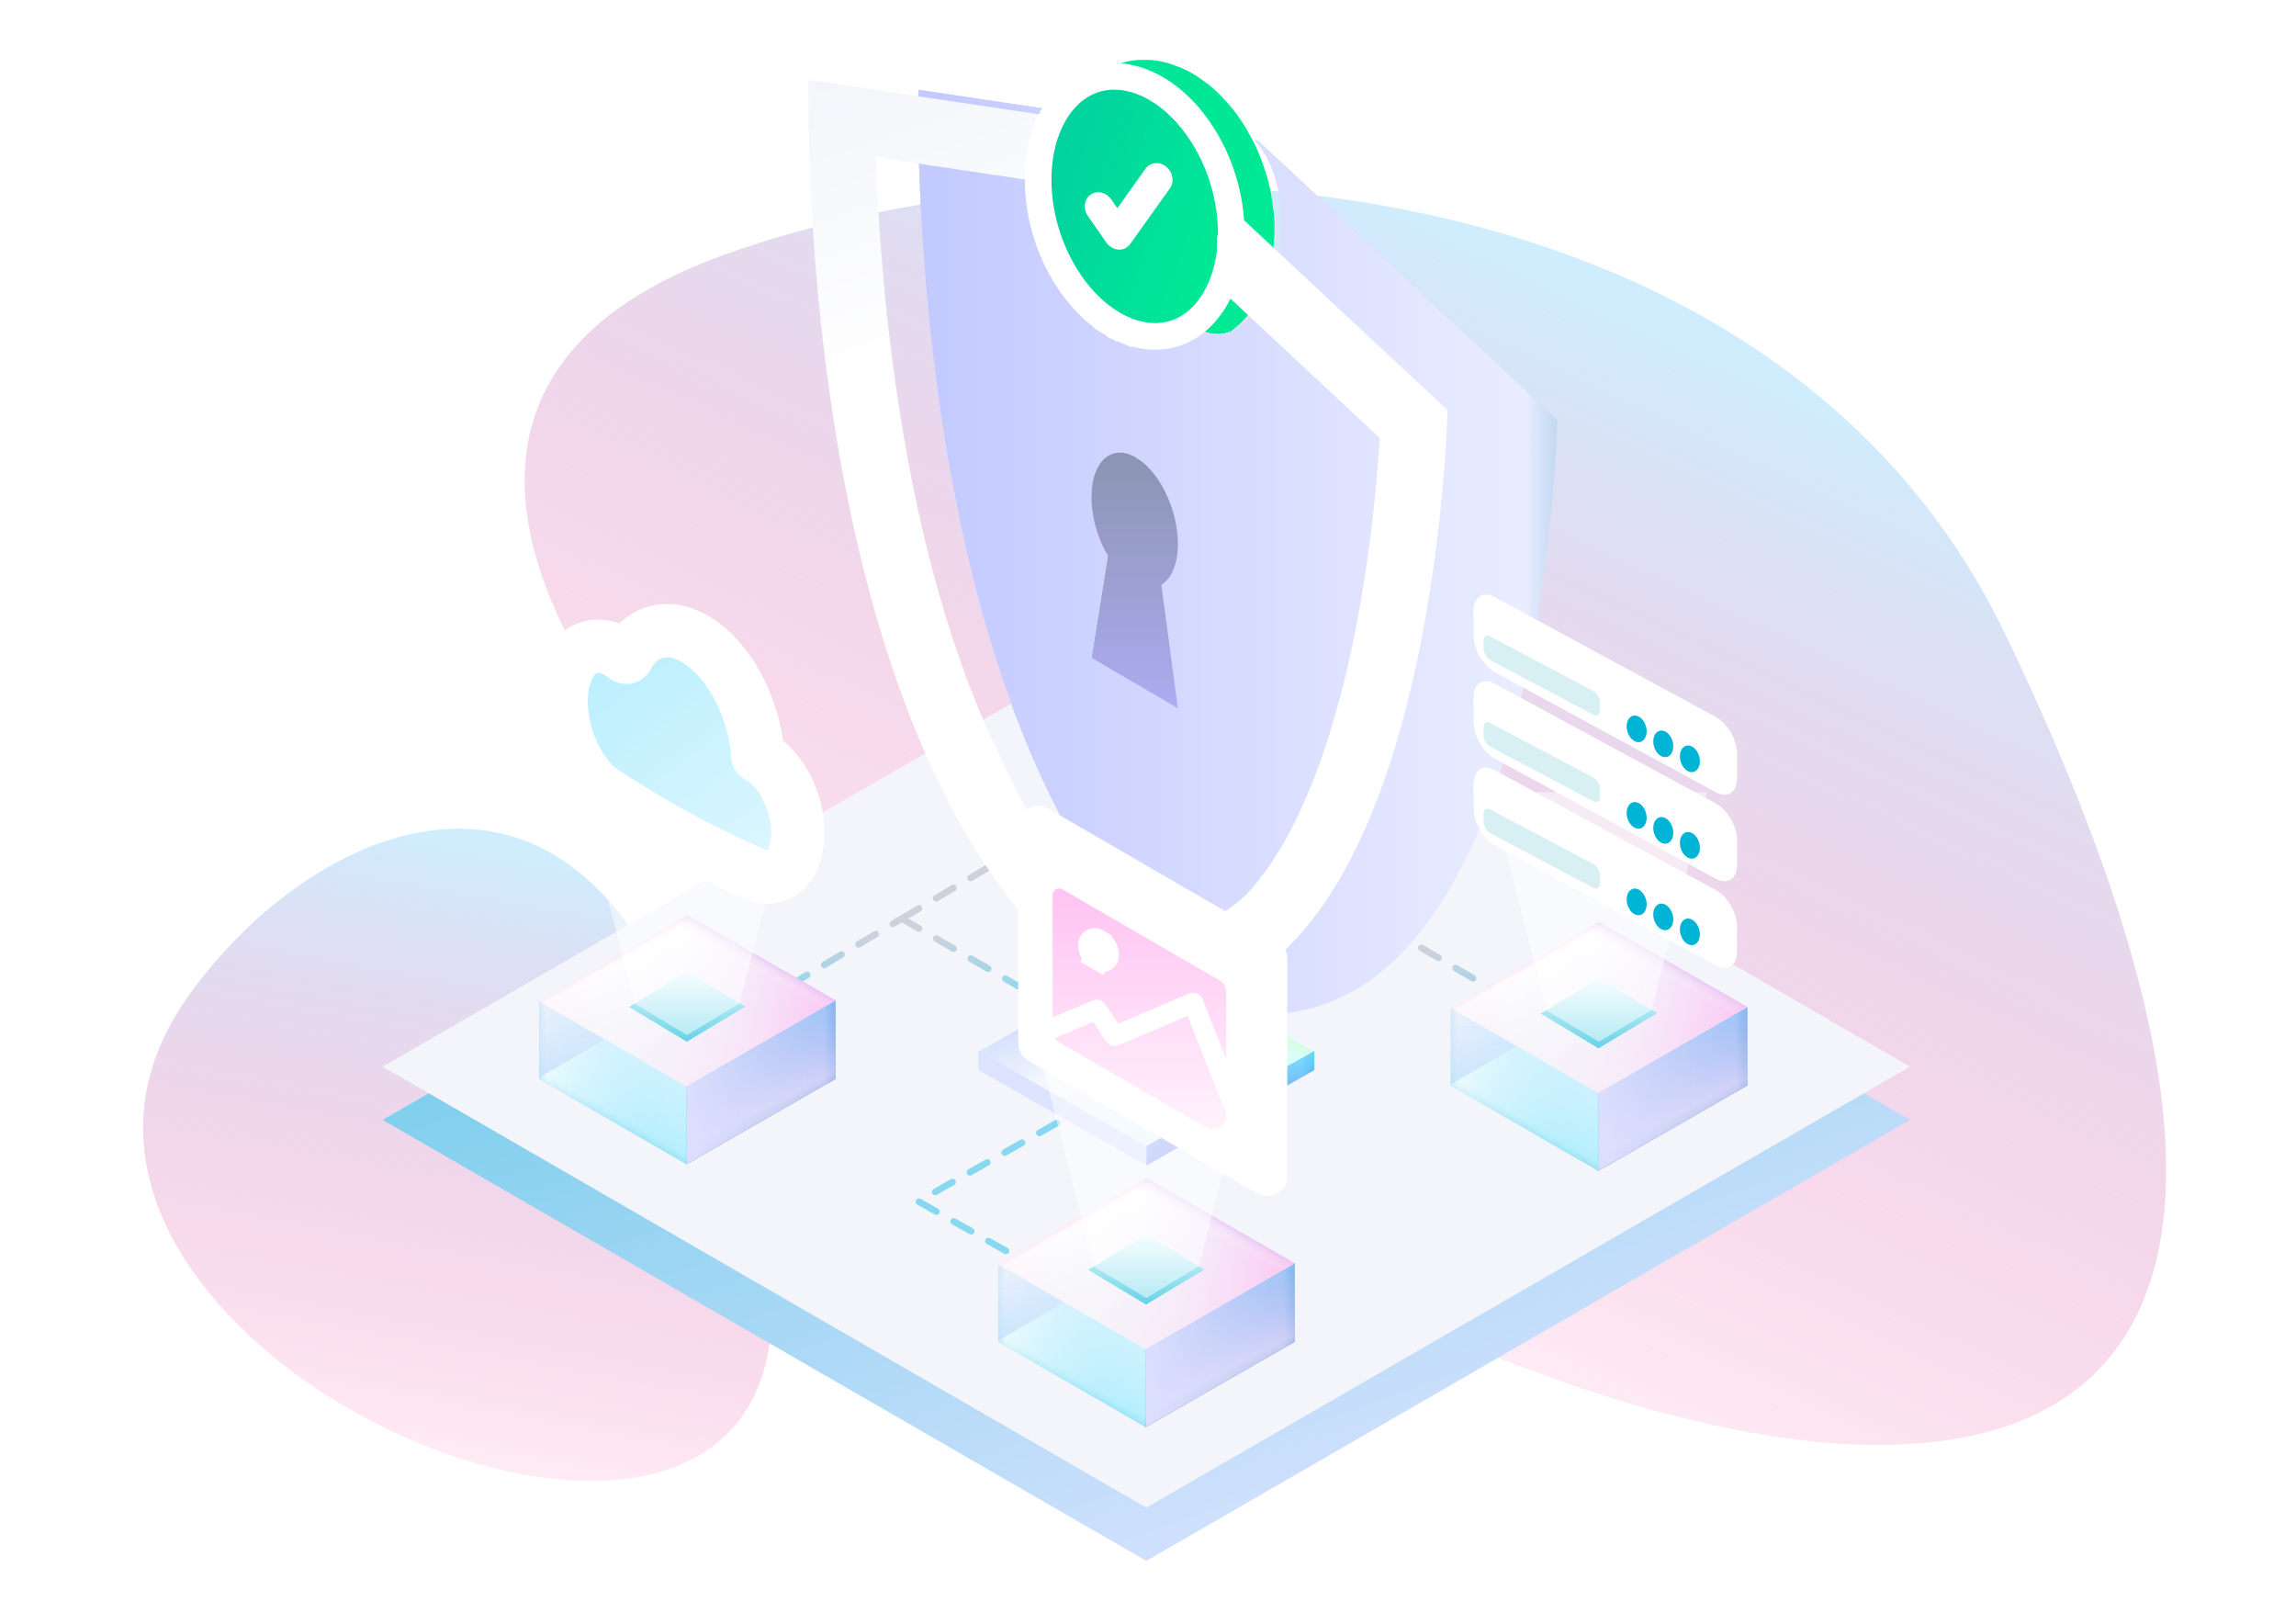 <svg width="690" height="488" fill="none" xmlns="http://www.w3.org/2000/svg"><g clip-path="url(#a)"><path d="M602.595 190.488C532.429 44.728 329.654 36.234 217.646 76.542-85.381 185.592 871.997 750.14 602.595 190.488Z" fill="url(#b)"/><path d="M195.491 288.462c-39.645-70.133-107.162-34.34-139.326 11.43-87.017 123.826 291.546 257.848 139.326-11.43Z" fill="url(#c)"/><g filter="url(#d)"><path d="M314.857 81.496a51.17 51.17 0 0 1-2.359-5.055c-.841-2.043-1.161-3.246-1.904-5.327l4.263 10.382Zm-4.263-10.382a50.811 50.811 0 0 1-1.41-5.54c-.45-2.206-.535-3.472-.878-5.697l2.288 11.237Zm4.263 10.382-4.263-10.382-2.288-11.237 6.551 21.62Zm5.928 9.057a47.257 47.257 0 0 1-3.153-4.333c-1.174-1.789-1.692-2.88-2.775-4.724l5.928 9.057Zm-12.479-30.676c-.239-2.253-.306-3.527-.306-5.793 0-2.209.178-3.443.292-5.65l.014 11.443Zm19.767 37.935-13.216-16.316-6.551-21.619 19.767 37.935Zm0 0-7.288-7.259-5.928-9.057 13.216 16.316Zm-19.767-37.935-.014-11.443 2.265-10.152-2.251 21.595Zm19.767 37.935c-1.552-1.235-2.387-1.978-3.795-3.375-1.447-1.437-2.128-2.367-3.493-3.884l7.288 7.259Zm-19.781-49.378c.213-2.079.404-3.242.865-5.28.437-1.931.853-2.97 1.4-4.872l-2.265 10.152Zm19.781 49.378-19.767-37.935 12.43-36.165 7.337 74.1Zm-19.767-37.935 2.251-21.595 10.179-14.57-12.43 36.165Zm28.107 42.917c-1.725-.737-2.67-1.217-4.283-2.176-1.655-.986-2.473-1.71-4.057-2.806l8.34 4.982Zm-25.856-64.512c.62-1.773 1.038-2.75 1.896-4.42.817-1.592 1.435-2.396 2.354-3.93l-4.25 8.35ZM345.355 105l-8.942-2.206-8.34-4.982L345.355 105Zm-34.798-66.718 4.25-8.35 5.929-6.22-10.179 14.57ZM345.355 105c-1.764-.141-2.754-.3-4.474-.718-1.787-.435-2.723-.907-4.468-1.488l8.942 2.206Zm-30.548-75.068c.974-1.409 1.589-2.16 2.774-3.397 1.144-1.194 1.923-1.72 3.155-2.823l-5.929 6.22Zm46.259 70.521L345.355 105l-17.282-7.188 32.993 2.641Zm-7.34 3.679c-1.558.454-2.463.633-4.077.805-1.668.178-2.617.038-4.294.063l8.371-.868Zm-32.99-80.42c1.284-.979 2.061-1.469 3.498-2.207 1.426-.732 2.317-.944 3.802-1.549l-7.3 3.756Zm40.33 76.741-7.34 3.679-8.371.868 15.711-4.547Zm12.638-36.222-45.631 33.58-7.337-74.099 52.968 40.519Zm-52.968-40.519 7.3-3.756 8.363-.956-15.663 4.712Zm40.33 76.741c-1.295.966-2.077 1.448-3.521 2.171-1.434.717-2.282 1.052-3.819 1.508l7.34-3.679Zm-33.03-80.497c1.553-.471 2.456-.66 4.068-.849 1.666-.196 2.618-.065 4.295-.107l-8.363.956Zm45.668 44.275-12.638 36.222-32.993-2.641 45.631-33.581Zm-52.968-40.519L336.399 19l17.364 7.076-33.027-2.364Zm46.319 70.57c-.987 1.401-1.608 2.15-2.806 3.376-1.155 1.184-1.94 1.703-3.183 2.795l5.989-6.172ZM336.399 19c1.766.124 2.759.274 4.482.677 1.794.42 2.735.886 4.487 1.454L336.399 19Zm34.971 66.938-4.315 8.343-5.989 6.172 10.304-14.515Zm-50.634-62.226 33.027 2.364 19.941 38.155-52.968-40.519ZM336.399 19l8.969 2.13 8.395 4.946L336.399 19Zm34.971 66.938c-.631 1.775-1.057 2.752-1.928 4.423-.829 1.589-1.455 2.39-2.387 3.92l4.315-8.343Zm-26.002-64.807c1.735.726 2.686 1.2 4.308 2.152 1.667.978 2.491 1.702 4.087 2.793a62346.08 62346.08 0 0 0-8.395-4.945Zm28.336 43.1-2.334 21.707-10.304 14.515 12.638-36.222Zm-.014 11.518c-.221 2.089-.417 3.258-.89 5.305-.448 1.936-.872 2.977-1.43 4.884l2.32-10.19Zm-19.927-49.673c1.565 1.232 2.408 1.975 3.827 3.373 1.461 1.44 2.149 2.372 3.526 3.893l-7.353-7.266Zm19.941 38.155-.014 11.518-2.32 10.189 2.334-21.707Zm-19.941-38.155 7.353 7.266 5.989 9.105-13.342-16.371Zm0 0c5.21 6.393 8.131 9.978 13.342 16.37l6.599 21.785-19.941-38.155Zm19.941 38.155c.237 2.269.302 3.552.296 5.833-.006 2.223-.189 3.465-.31 5.685l.014-11.518Zm-12.588-30.89a47.205 47.205 0 0 1 3.185 4.354c1.186 1.798 1.709 2.896 2.804 4.752l-5.989-9.105Zm5.989 9.106 4.302 10.459 2.297 11.325-6.599-21.784Zm4.302 10.459c.659 2.152.971 3.38 1.419 5.585.452 2.222.535 3.498.878 5.74l-2.297-11.325Zm-4.302-10.46a51.34 51.34 0 0 1 2.382 5.092c.848 2.058 1.17 3.272 1.92 5.368l-4.302-10.46Z" fill="url(#e)"/></g><path d="M344.5 204 115 336.5 344.5 469 574 336.5 344.5 204Z" fill="url(#f)"/><path d="M344.5 188 115 320.5 344.5 453 574 320.5 344.5 188Z" fill="#F3F5FA"/><path opacity=".8" d="m453 300-34-20-143 81 34.5 19.5" stroke="url(#g)" stroke-width="2" stroke-linecap="round" stroke-linejoin="round" stroke-dasharray="6 6"/><path opacity=".8" d="M206.5 314.5 271 276m0 0 50 29m-50-29 44-26" stroke="url(#h)" stroke-width="2" stroke-linecap="round" stroke-linejoin="round" stroke-dasharray="6 6"/><path d="m344.547 287.433-50.543 28.655 50.543 28.65 50.457-28.653-50.457-28.652Z" fill="url(#i)"/><path d="m344.547 287.433-50.543 28.655 50.543 28.65 50.457-28.653-50.457-28.652Z" fill="url(#j)"/><path d="m344.547 287.433-50.543 28.655 50.543 28.65 50.457-28.653-50.457-28.652Z" fill="url(#k)"/><path d="M395.004 321.518v-5.73l-50.457 28.652v5.731l50.457-28.653Z" fill="url(#l)" fill-opacity=".9"/><path d="M395.004 321.518v-5.73l-50.457 28.652v5.731l50.457-28.653Z" fill="url(#m)" fill-opacity=".53"/><path d="M395.004 321.518v-5.73l-50.457 28.652v5.731l50.457-28.653Z" fill="url(#n)" fill-opacity=".62"/><path d="M344.547 344.44v5.731l-50.543-28.653v-5.73l50.543 28.652ZM331.004 257l13 8v60l-13-7.5V257Z" fill="#DCE3FF"/><path d="m344.004 265.059 13-8.059v60.444l-13 7.556v-59.941Z" fill="url(#o)"/><path d="m344.004 265.059 13-8.059v60.444l-13 7.556v-59.941Z" fill="url(#p)" fill-opacity=".53"/><path d="m344.004 265.059 13-8.059v60.444l-13 7.556v-59.941Z" fill="url(#q)" fill-opacity=".62"/><g filter="url(#r)" fill-rule="evenodd" clip-rule="evenodd"><path d="M336.503 301c94.5 15 98.505-177.757 98.505-177.757L345.009 39.25l-.982-.147c.198.21.404.44.639.709.786.895 1.19 1.45 1.864 2.474.695 1.055 1.047 1.69 1.628 2.85.598 1.195.895 1.9 1.377 3.18a33.612 33.612 0 0 1 1.115 3.461c.387 1.414.568 2.228.837 3.695.275 1.495.394 2.349.548 3.882.158 1.555.211 2.439.246 4.02.035 1.597.02 2.5-.07 4.11a45.066 45.066 0 0 1-.399 4.152 43.305 43.305 0 0 1-.74 4.146c-.349 1.565-.575 2.44-1.058 3.965-.456 1.442-.741 2.244-1.325 3.627-.552 1.308-.89 2.032-1.563 3.263-.638 1.167-1.022 1.808-1.771 2.876-.713 1.017-1.138 1.569-1.952 2.466-.778.858-1.238 1.315-2.102 2.03-.833.692-1.323 1.048-2.224 1.574-.88.514-1.392.763-2.317 1.093-.918.327-1.446.46-2.381.588-.947.13-1.484.14-2.418.062-.965-.082-1.501-.198-2.424-.488-.973-.306-1.502-.553-2.403-1.061-.937-.528-1.437-.893-2.282-1.602-.861-.724-1.312-1.19-2.069-2.065-.778-.9-1.178-1.454-1.845-2.48-.687-1.055-1.035-1.689-1.609-2.847-.591-1.192-.884-1.894-1.36-3.17a33.596 33.596 0 0 1-1.1-3.443 37.945 37.945 0 0 1-.826-3.672 41.34 41.34 0 0 1-.541-3.853 43.55 43.55 0 0 1-.242-3.989 44.814 44.814 0 0 1 .068-4.078c.09-1.61.174-2.515.392-4.121.219-1.616.376-2.523.728-4.118.343-1.557.566-2.427 1.042-3.944.451-1.436.731-2.235 1.308-3.613.545-1.306.879-2.028 1.544-3.258.631-1.167 1.011-1.808 1.753-2.879.706-1.02 1.127-1.573 1.934-2.476.772-.863 1.229-1.324 2.087-2.048.729-.615 1.194-.969 1.906-1.41L243.008 24s-5.505 213.5 93.495 277Z" fill="url(#s)"/><path d="M336.503 301c94.5 15 98.505-177.757 98.505-177.757L345.009 39.25l-.982-.147c.198.21.404.44.639.709.786.895 1.19 1.45 1.864 2.474.695 1.055 1.047 1.69 1.628 2.85.598 1.195.895 1.9 1.377 3.18a33.612 33.612 0 0 1 1.115 3.461c.387 1.414.568 2.228.837 3.695.275 1.495.394 2.349.548 3.882.158 1.555.211 2.439.246 4.02.035 1.597.02 2.5-.07 4.11a45.066 45.066 0 0 1-.399 4.152 43.305 43.305 0 0 1-.74 4.146c-.349 1.565-.575 2.44-1.058 3.965-.456 1.442-.741 2.244-1.325 3.627-.552 1.308-.89 2.032-1.563 3.263-.638 1.167-1.022 1.808-1.771 2.876-.713 1.017-1.138 1.569-1.952 2.466-.778.858-1.238 1.315-2.102 2.03-.833.692-1.323 1.048-2.224 1.574-.88.514-1.392.763-2.317 1.093-.918.327-1.446.46-2.381.588-.947.13-1.484.14-2.418.062-.965-.082-1.501-.198-2.424-.488-.973-.306-1.502-.553-2.403-1.061-.937-.528-1.437-.893-2.282-1.602-.861-.724-1.312-1.19-2.069-2.065-.778-.9-1.178-1.454-1.845-2.48-.687-1.055-1.035-1.689-1.609-2.847-.591-1.192-.884-1.894-1.36-3.17a33.596 33.596 0 0 1-1.1-3.443 37.945 37.945 0 0 1-.826-3.672 41.34 41.34 0 0 1-.541-3.853 43.55 43.55 0 0 1-.242-3.989 44.814 44.814 0 0 1 .068-4.078c.09-1.61.174-2.515.392-4.121.219-1.616.376-2.523.728-4.118.343-1.557.566-2.427 1.042-3.944.451-1.436.731-2.235 1.308-3.613.545-1.306.879-2.028 1.544-3.258.631-1.167 1.011-1.808 1.753-2.879.706-1.02 1.127-1.573 1.934-2.476.772-.863 1.229-1.324 2.087-2.048.729-.615 1.194-.969 1.906-1.41L243.008 24s-5.505 213.5 93.495 277Z" fill="url(#t)"/><path d="M336.503 301c94.5 15 98.505-177.757 98.505-177.757L345.009 39.25l-.982-.147c.198.21.404.44.639.709.786.895 1.19 1.45 1.864 2.474.695 1.055 1.047 1.69 1.628 2.85.598 1.195.895 1.9 1.377 3.18a33.612 33.612 0 0 1 1.115 3.461c.387 1.414.568 2.228.837 3.695.275 1.495.394 2.349.548 3.882.158 1.555.211 2.439.246 4.02.035 1.597.02 2.5-.07 4.11a45.066 45.066 0 0 1-.399 4.152 43.305 43.305 0 0 1-.74 4.146c-.349 1.565-.575 2.44-1.058 3.965-.456 1.442-.741 2.244-1.325 3.627-.552 1.308-.89 2.032-1.563 3.263-.638 1.167-1.022 1.808-1.771 2.876-.713 1.017-1.138 1.569-1.952 2.466-.778.858-1.238 1.315-2.102 2.03-.833.692-1.323 1.048-2.224 1.574-.88.514-1.392.763-2.317 1.093-.918.327-1.446.46-2.381.588-.947.13-1.484.14-2.418.062-.965-.082-1.501-.198-2.424-.488-.973-.306-1.502-.553-2.403-1.061-.937-.528-1.437-.893-2.282-1.602-.861-.724-1.312-1.19-2.069-2.065-.778-.9-1.178-1.454-1.845-2.48-.687-1.055-1.035-1.689-1.609-2.847-.591-1.192-.884-1.894-1.36-3.17a33.596 33.596 0 0 1-1.1-3.443 37.945 37.945 0 0 1-.826-3.672 41.34 41.34 0 0 1-.541-3.853 43.55 43.55 0 0 1-.242-3.989 44.814 44.814 0 0 1 .068-4.078c.09-1.61.174-2.515.392-4.121.219-1.616.376-2.523.728-4.118.343-1.557.566-2.427 1.042-3.944.451-1.436.731-2.235 1.308-3.613.545-1.306.879-2.028 1.544-3.258.631-1.167 1.011-1.808 1.753-2.879.706-1.02 1.127-1.573 1.934-2.476.772-.863 1.229-1.324 2.087-2.048.729-.615 1.194-.969 1.906-1.41L243.008 24s-5.505 213.5 93.495 277Z" fill="url(#u)"/><path d="M336.503 301c94.5 15 98.505-177.757 98.505-177.757L345.009 39.25l-.982-.147c.198.21.404.44.639.709.786.895 1.19 1.45 1.864 2.474.695 1.055 1.047 1.69 1.628 2.85.598 1.195.895 1.9 1.377 3.18a33.612 33.612 0 0 1 1.115 3.461c.387 1.414.568 2.228.837 3.695.275 1.495.394 2.349.548 3.882.158 1.555.211 2.439.246 4.02.035 1.597.02 2.5-.07 4.11a45.066 45.066 0 0 1-.399 4.152 43.305 43.305 0 0 1-.74 4.146c-.349 1.565-.575 2.44-1.058 3.965-.456 1.442-.741 2.244-1.325 3.627-.552 1.308-.89 2.032-1.563 3.263-.638 1.167-1.022 1.808-1.771 2.876-.713 1.017-1.138 1.569-1.952 2.466-.778.858-1.238 1.315-2.102 2.03-.833.692-1.323 1.048-2.224 1.574-.88.514-1.392.763-2.317 1.093-.918.327-1.446.46-2.381.588-.947.13-1.484.14-2.418.062-.965-.082-1.501-.198-2.424-.488-.973-.306-1.502-.553-2.403-1.061-.937-.528-1.437-.893-2.282-1.602-.861-.724-1.312-1.19-2.069-2.065-.778-.9-1.178-1.454-1.845-2.48-.687-1.055-1.035-1.689-1.609-2.847-.591-1.192-.884-1.894-1.36-3.17a33.596 33.596 0 0 1-1.1-3.443 37.945 37.945 0 0 1-.826-3.672 41.34 41.34 0 0 1-.541-3.853 43.55 43.55 0 0 1-.242-3.989 44.814 44.814 0 0 1 .068-4.078c.09-1.61.174-2.515.392-4.121.219-1.616.376-2.523.728-4.118.343-1.557.566-2.427 1.042-3.944.451-1.436.731-2.235 1.308-3.613.545-1.306.879-2.028 1.544-3.258.631-1.167 1.011-1.808 1.753-2.879.706-1.02 1.127-1.573 1.934-2.476.772-.863 1.229-1.324 2.087-2.048.729-.615 1.194-.969 1.906-1.41L243.008 24s-5.505 213.5 93.495 277Z" fill="url(#v)"/></g><path fill-rule="evenodd" clip-rule="evenodd" d="M435.008 123.243S431.003 316 336.503 301c-80.377-51.555-91.868-201.986-93.347-256.756-.343-12.69-.148-20.244-.148-20.244l102.001 15.25 89.999 83.993Zm-99.102-65.131 78.708 73.455a446.181 446.181 0 0 1-1.601 19.494c-1.788 17.215-5.091 39.649-11.096 61.352-6.108 22.076-14.494 41.455-25.349 54.134-9.159 10.699-25.566 16.453-37.896 13.17-18.713-13.259-28.661-31.856-40.395-57.192-12.439-26.857-20.637-57.693-25.961-87.369-5.306-29.579-7.643-57.357-8.645-77.785a631.633 631.633 0 0 1-.416-10.122l72.651 10.862Z" fill="url(#w)"/><g filter="url(#x)"><path d="m345.019 174.742-21.001 21.967 4.936-30.655 16.065 8.688Zm-18.689-14.201-.522-1.474-.461-1.5.983 2.974Zm0 0-.983-2.974-.732-3.053 1.715 6.027Zm1.21 2.844-.632-1.403-.578-1.441 1.21 2.844Zm-2.193-5.818-.399-1.519-.333-1.534.732 3.053Zm3.607 8.487-1.414-2.669-1.21-2.844 2.624 5.513Zm0 0-.731-1.309-.683-1.36 1.414 2.669Zm-4.339-11.54-.264-1.542-.193-1.545.457 3.087Zm1.715 6.027-1.715-6.027-.615-6.158 2.33 12.185Zm-1.715-6.027-.457-3.087-.158-3.071.615 6.158Zm20.404 20.228 4.949 37.063-25.95-15.096 21.001-21.967Zm-20.861-23.315-.118-1.54-.04-1.531.158 3.071Zm-.158-3.071.118-2.531.344-2.303-.462 4.834Zm0 0 .462-4.834 1.307-3.865-1.769 8.699Zm21.019 26.386-16.065-8.688-2.624-5.513 18.689 14.201Zm-20.557-31.22.555-2.061.752-1.804-1.307 3.865Zm20.557 31.22-18.689-14.201-2.33-12.185 21.019 26.386ZM324 148.356l1.769-8.699 4.656-4.356L324 148.356Zm1.769-8.699.931-1.532 1.097-1.247-2.028 2.779Zm0 0 2.028-2.779 2.628-1.577-4.656 4.356Zm2.028-2.779 1.247-.946 1.381-.631-2.628 1.577ZM324 148.356l6.425-13.055 18.54 19.077L324 148.356Zm24.965 6.022-3.946 20.364L324 148.356l24.965 6.022Zm-18.54-19.077 1.499-.301 1.603.043-3.102.258Zm16.644 37.58-1.318 1.342-.732.519 2.05-1.861Zm0 0-.633.72-.685.622 1.318-1.342Zm-16.644-37.58 3.102-.258 5.219 2.302-8.321-2.044Zm18.61 33.76-1.966 3.82-2.05 1.861 4.016-5.681Zm-.863 2.092-.523.911-.58.817 1.103-1.728Zm-14.645-36.11 1.692.402 3.527 1.9-5.219-2.302Zm15.508 34.018-.863 2.092-1.103 1.728 1.966-3.82Zm-13.816-33.616 1.763.775 1.764 1.125-3.527-1.9Zm-4.794-.144 8.321 2.044 10.219 17.033-18.54-19.077Zm18.61 33.76-.4 1.09-.463 1.002.863-2.092Zm-.07-14.683.07 14.683-4.016 5.681 3.946-20.364Zm.669 12.249-.265 1.258-.334 1.176.599-2.434Zm.311-2.754-.311 2.754-.599 2.434.91-5.188Zm-11.199-26.528 1.693 1.421 1.605 1.686-3.298-3.107Zm11.199 26.528-.118 1.416-.193 1.338.311-2.754Zm-11.199-26.528 3.298 3.107 2.885 4.04-6.183-7.147Zm10.219 17.033.98 9.495-.91 5.188-.07-14.683Zm-10.219-17.033 6.183 7.147 4.036 9.886-10.219-17.033Zm11.122 22.376.118 2.663-.041 1.489-.077-4.152Zm-7.824-19.269 1.501 1.919 1.384 2.121-2.885-4.04Zm6.921 13.926.903 5.343.077 4.152-.98-9.495Zm0 0 .557 2.664.346 2.679-.903-5.343Zm-4.036-9.886 1.249 2.293 1.1 2.433-2.349-4.726Zm0 0 2.349 4.726 1.687 5.16-4.036-9.886Zm2.349 4.726.934 2.541.753 2.619-1.687-5.16Z" fill="url(#y)"/><path d="m345.019 174.742-21.001 21.967 4.936-30.655 16.065 8.688Zm-18.689-14.201-.522-1.474-.461-1.5.983 2.974Zm0 0-.983-2.974-.732-3.053 1.715 6.027Zm1.21 2.844-.632-1.403-.578-1.441 1.21 2.844Zm-2.193-5.818-.399-1.519-.333-1.534.732 3.053Zm3.607 8.487-1.414-2.669-1.21-2.844 2.624 5.513Zm0 0-.731-1.309-.683-1.36 1.414 2.669Zm-4.339-11.54-.264-1.542-.193-1.545.457 3.087Zm1.715 6.027-1.715-6.027-.615-6.158 2.33 12.185Zm-1.715-6.027-.457-3.087-.158-3.071.615 6.158Zm20.404 20.228 4.949 37.063-25.95-15.096 21.001-21.967Zm-20.861-23.315-.118-1.54-.04-1.531.158 3.071Zm-.158-3.071.118-2.531.344-2.303-.462 4.834Zm0 0 .462-4.834 1.307-3.865-1.769 8.699Zm21.019 26.386-16.065-8.688-2.624-5.513 18.689 14.201Zm-20.557-31.22.555-2.061.752-1.804-1.307 3.865Zm20.557 31.22-18.689-14.201-2.33-12.185 21.019 26.386ZM324 148.356l1.769-8.699 4.656-4.356L324 148.356Zm1.769-8.699.931-1.532 1.097-1.247-2.028 2.779Zm0 0 2.028-2.779 2.628-1.577-4.656 4.356Zm2.028-2.779 1.247-.946 1.381-.631-2.628 1.577ZM324 148.356l6.425-13.055 18.54 19.077L324 148.356Zm24.965 6.022-3.946 20.364L324 148.356l24.965 6.022Zm-18.54-19.077 1.499-.301 1.603.043-3.102.258Zm16.644 37.58-1.318 1.342-.732.519 2.05-1.861Zm0 0-.633.72-.685.622 1.318-1.342Zm-16.644-37.58 3.102-.258 5.219 2.302-8.321-2.044Zm18.61 33.76-1.966 3.82-2.05 1.861 4.016-5.681Zm-.863 2.092-.523.911-.58.817 1.103-1.728Zm-14.645-36.11 1.692.402 3.527 1.9-5.219-2.302Zm15.508 34.018-.863 2.092-1.103 1.728 1.966-3.82Zm-13.816-33.616 1.763.775 1.764 1.125-3.527-1.9Zm-4.794-.144 8.321 2.044 10.219 17.033-18.54-19.077Zm18.61 33.76-.4 1.09-.463 1.002.863-2.092Zm-.07-14.683.07 14.683-4.016 5.681 3.946-20.364Zm.669 12.249-.265 1.258-.334 1.176.599-2.434Zm.311-2.754-.311 2.754-.599 2.434.91-5.188Zm-11.199-26.528 1.693 1.421 1.605 1.686-3.298-3.107Zm11.199 26.528-.118 1.416-.193 1.338.311-2.754Zm-11.199-26.528 3.298 3.107 2.885 4.04-6.183-7.147Zm10.219 17.033.98 9.495-.91 5.188-.07-14.683Zm-10.219-17.033 6.183 7.147 4.036 9.886-10.219-17.033Zm11.122 22.376.118 2.663-.041 1.489-.077-4.152Zm-7.824-19.269 1.501 1.919 1.384 2.121-2.885-4.04Zm6.921 13.926.903 5.343.077 4.152-.98-9.495Zm0 0 .557 2.664.346 2.679-.903-5.343Zm-4.036-9.886 1.249 2.293 1.1 2.433-2.349-4.726Zm0 0 2.349 4.726 1.687 5.16-4.036-9.886Zm2.349 4.726.934 2.541.753 2.619-1.687-5.16Z" fill="url(#z)"/><path d="m345.019 174.742-21.001 21.967 4.936-30.655 16.065 8.688Zm-18.689-14.201-.522-1.474-.461-1.5.983 2.974Zm0 0-.983-2.974-.732-3.053 1.715 6.027Zm1.21 2.844-.632-1.403-.578-1.441 1.21 2.844Zm-2.193-5.818-.399-1.519-.333-1.534.732 3.053Zm3.607 8.487-1.414-2.669-1.21-2.844 2.624 5.513Zm0 0-.731-1.309-.683-1.36 1.414 2.669Zm-4.339-11.54-.264-1.542-.193-1.545.457 3.087Zm1.715 6.027-1.715-6.027-.615-6.158 2.33 12.185Zm-1.715-6.027-.457-3.087-.158-3.071.615 6.158Zm20.404 20.228 4.949 37.063-25.95-15.096 21.001-21.967Zm-20.861-23.315-.118-1.54-.04-1.531.158 3.071Zm-.158-3.071.118-2.531.344-2.303-.462 4.834Zm0 0 .462-4.834 1.307-3.865-1.769 8.699Zm21.019 26.386-16.065-8.688-2.624-5.513 18.689 14.201Zm-20.557-31.22.555-2.061.752-1.804-1.307 3.865Zm20.557 31.22-18.689-14.201-2.33-12.185 21.019 26.386ZM324 148.356l1.769-8.699 4.656-4.356L324 148.356Zm1.769-8.699.931-1.532 1.097-1.247-2.028 2.779Zm0 0 2.028-2.779 2.628-1.577-4.656 4.356Zm2.028-2.779 1.247-.946 1.381-.631-2.628 1.577ZM324 148.356l6.425-13.055 18.54 19.077L324 148.356Zm24.965 6.022-3.946 20.364L324 148.356l24.965 6.022Zm-18.54-19.077 1.499-.301 1.603.043-3.102.258Zm16.644 37.58-1.318 1.342-.732.519 2.05-1.861Zm0 0-.633.72-.685.622 1.318-1.342Zm-16.644-37.58 3.102-.258 5.219 2.302-8.321-2.044Zm18.61 33.76-1.966 3.82-2.05 1.861 4.016-5.681Zm-.863 2.092-.523.911-.58.817 1.103-1.728Zm-14.645-36.11 1.692.402 3.527 1.9-5.219-2.302Zm15.508 34.018-.863 2.092-1.103 1.728 1.966-3.82Zm-13.816-33.616 1.763.775 1.764 1.125-3.527-1.9Zm-4.794-.144 8.321 2.044 10.219 17.033-18.54-19.077Zm18.61 33.76-.4 1.09-.463 1.002.863-2.092Zm-.07-14.683.07 14.683-4.016 5.681 3.946-20.364Zm.669 12.249-.265 1.258-.334 1.176.599-2.434Zm.311-2.754-.311 2.754-.599 2.434.91-5.188Zm-11.199-26.528 1.693 1.421 1.605 1.686-3.298-3.107Zm11.199 26.528-.118 1.416-.193 1.338.311-2.754Zm-11.199-26.528 3.298 3.107 2.885 4.04-6.183-7.147Zm10.219 17.033.98 9.495-.91 5.188-.07-14.683Zm-10.219-17.033 6.183 7.147 4.036 9.886-10.219-17.033Zm11.122 22.376.118 2.663-.041 1.489-.077-4.152Zm-7.824-19.269 1.501 1.919 1.384 2.121-2.885-4.04Zm6.921 13.926.903 5.343.077 4.152-.98-9.495Zm0 0 .557 2.664.346 2.679-.903-5.343Zm-4.036-9.886 1.249 2.293 1.1 2.433-2.349-4.726Zm0 0 2.349 4.726 1.687 5.16-4.036-9.886Zm2.349 4.726.934 2.541.753 2.619-1.687-5.16Z" fill="url(#A)"/></g><g opacity=".8"><path d="M389.117 403.163v-23.584l-44.812 25.851v23.36l44.812-25.627Z" fill="url(#B)"/><path d="M389.117 403.163v-23.584l-44.812 25.851v23.36l44.812-25.627Z" fill="url(#C)"/><path d="M389.117 403.163v-23.584l-44.812 25.851v23.36l44.812-25.627Z" fill="url(#D)"/></g><g opacity=".8"><path d="M344.303 405.43v23.36L300 403.194v-23.36l44.303 25.596Z" fill="url(#E)"/><path d="M344.303 405.43v23.36L300 403.194v-23.36l44.303 25.596Z" fill="url(#F)"/><path d="M344.303 405.43v23.36L300 403.194v-23.36l44.303 25.596Z" fill="url(#G)"/></g><path opacity=".78" d="M344.558 376.85 300 402.819v-22.922l44.558-3.047Z" fill="url(#H)"/><path d="M344.558 354 300 379.834l44.303 25.599 44.813-25.854L344.558 354Z" fill="url(#I)"/><path d="M344.558 354 300 379.834l44.303 25.599 44.813-25.854L344.558 354Z" fill="url(#J)"/><path d="M344.558 354 300 379.834l44.303 25.599 44.813-25.854L344.558 354Z" fill="url(#K)"/><g filter="url(#L)"><path d="M344.5 369 327 379.548 344.4 390l17.6-10.556L344.5 369Z" fill="url(#M)"/></g><path d="m344.5 390-15.799-9.424L312 315h65l-16.684 65.451L344.5 390Z" fill="url(#N)"/><g opacity=".8"><path d="M525.117 326.163v-23.584l-44.812 25.851v23.36l44.812-25.627Z" fill="url(#O)"/><path d="M525.117 326.163v-23.584l-44.812 25.851v23.36l44.812-25.627Z" fill="url(#P)"/><path d="M525.117 326.163v-23.584l-44.812 25.851v23.36l44.812-25.627Z" fill="url(#Q)"/></g><g opacity=".8"><path d="M480.303 328.43v23.36L436 326.194v-23.36l44.303 25.596Z" fill="url(#R)"/><path d="M480.303 328.43v23.36L436 326.194v-23.36l44.303 25.596Z" fill="url(#S)"/><path d="M480.303 328.43v23.36L436 326.194v-23.36l44.303 25.596Z" fill="url(#T)"/></g><path opacity=".78" d="M480.558 299.85 436 325.819v-22.922l44.558-3.047Z" fill="url(#U)"/><path d="M480.558 277 436 302.834l44.303 25.599 44.813-25.854L480.558 277Z" fill="url(#V)"/><path d="M480.558 277 436 302.834l44.303 25.599 44.813-25.854L480.558 277Z" fill="url(#W)"/><path d="M480.558 277 436 302.834l44.303 25.599 44.813-25.854L480.558 277Z" fill="url(#X)"/><g filter="url(#Y)"><path d="M480.5 292 463 302.548 480.4 313l17.6-10.556L480.5 292Z" fill="url(#Z)"/></g><path d="m480.5 313-15.799-9.424L448 238h65l-16.684 65.451L480.5 313Z" fill="url(#aa)"/><g opacity=".8"><path d="M251.117 324.163v-23.584l-44.812 25.851v23.36l44.812-25.627Z" fill="url(#ab)"/><path d="M251.117 324.163v-23.584l-44.812 25.851v23.36l44.812-25.627Z" fill="url(#ac)"/><path d="M251.117 324.163v-23.584l-44.812 25.851v23.36l44.812-25.627Z" fill="url(#ad)"/></g><g opacity=".8"><path d="M206.303 326.43v23.36L162 324.194v-23.36l44.303 25.596Z" fill="url(#ae)"/><path d="M206.303 326.43v23.36L162 324.194v-23.36l44.303 25.596Z" fill="url(#af)"/><path d="M206.303 326.43v23.36L162 324.194v-23.36l44.303 25.596Z" fill="url(#ag)"/></g><path opacity=".78" d="M206.558 297.85 162 323.819v-22.922l44.558-3.047Z" fill="url(#ah)"/><path d="M206.558 275 162 300.834l44.303 25.599 44.813-25.854L206.558 275Z" fill="url(#ai)"/><path d="M206.558 275 162 300.834l44.303 25.599 44.813-25.854L206.558 275Z" fill="url(#aj)"/><path d="M206.558 275 162 300.834l44.303 25.599 44.813-25.854L206.558 275Z" fill="url(#ak)"/><g filter="url(#al)"><path d="M206.5 290 189 300.548 206.4 311l17.6-10.556L206.5 290Z" fill="url(#am)"/></g><path d="m206.5 311-15.799-9.424L174 236h65l-16.684 65.451L206.5 311Z" fill="url(#an)"/><path d="m369.715 75.302 3.975.447-3.975-.447c-.221 1.965-.381 2.98-.813 4.85-.418 1.811-.676 2.73-1.29 4.416-.598 1.64-.942 2.457-1.717 3.943-.76 1.457-1.178 2.165-2.092 3.44-.904 1.262-1.385 1.857-2.417 2.914-1.028 1.054-1.563 1.534-2.694 2.368-1.137.838-1.719 1.204-2.937 1.813-1.23.616-1.856.865-3.158 1.248-1.317.387-1.987.518-3.372.665-1.405.15-2.121.154-3.591.051-1.499-.105-2.262-.239-3.807-.615-1.548-.377-2.332-.65-3.875-1.293l-1.539 3.692 1.539-3.692c-1.523-.635-2.292-1.039-3.776-1.922l-2.046 3.438 2.046-3.438c-1.48-.88-2.224-1.41-3.635-2.516-1.415-1.11-2.125-1.755-3.444-3.065-1.33-1.32-1.995-2.073-3.205-3.565-1.223-1.508-1.831-2.356-2.916-4.009-1.097-1.672-1.638-2.601-2.579-4.391-.954-1.812-1.417-2.81-2.2-4.714a47.923 47.923 0 0 1-1.778-4.975c-.616-2.017-.896-3.111-1.316-5.171-.425-2.084-.601-3.206-.818-5.308-.22-2.129-.285-3.265-.285-5.381 0-2.09.047-3.187.269-5.217.213-1.956.368-2.968.79-4.831.408-1.805.661-2.723 1.264-4.405.587-1.64.925-2.457 1.689-3.945.749-1.46 1.162-2.17 2.065-3.451.893-1.268 1.37-1.867 2.391-2.933 1.02-1.064 1.551-1.55 2.674-2.395 1.129-.85 1.707-1.222 2.919-1.845 1.225-.629 1.848-.885 3.145-1.282 1.313-.401 1.982-.539 3.364-.701 1.403-.165 2.118-.176 3.588-.087 1.5.09 2.264.217 3.812.58 1.552.363 2.338.629 3.887 1.261 1.53.625 2.302 1.024 3.795 1.9 1.489.873 2.238 1.4 3.659 2.502 1.426 1.107 2.142 1.752 3.472 3.063 1.342 1.321 2.013 2.075 3.234 3.572 1.235 1.514 1.85 2.365 2.945 4.025 1.108 1.682 1.654 2.617 2.606 4.418.963 1.824 1.43 2.83 2.221 4.748.8 1.94 1.179 3.002 1.793 5.012.621 2.033.902 3.136 1.324 5.213.427 2.1.603 3.23.818 5.348.218 2.144.281 3.288.276 5.419-.005 2.102-.056 3.206-.285 5.248Z" fill="url(#ao)" stroke="#fff" stroke-width="8"/><path d="m326.585 64.314-.258-.574-.183-.587.441 1.16Zm-.441-1.16-.109-.595-.035-.592.144 1.186Zm.441 1.16-.441-1.16-.144-1.187.585 2.347ZM326 61.967l.037-.584.109-.568-.146 1.152Zm.585 2.347L326 61.967l.574-2.208.011 4.555ZM326 61.967l.146-1.152.428-1.056-.574 2.208Zm.146-1.152.179-.543.249-.513-.428 1.056Zm6.319 12.042-5.545-7.992-.335-.551 5.88 8.543Zm-5.891-13.098.318-.473.385-.427-.703.9Zm0 0 .703-.9.954-.673-1.657 1.573Zm.011 4.555-.011-4.555 3.867-1.977-3.856 6.532Zm6.35 9.127-.47-.584-5.88-8.543 6.35 9.127Zm-5.658-14.582.452-.372.502-.301-.954.673Zm6.794 15.495-1.136-.913-6.35-9.127 7.486 10.04Zm-7.497-14.595 1.657-1.573 2.21-.404-3.867 1.977Zm6.361 13.682-.244-.282-.226-.302.47.584Zm-4.704-15.255.529-.22.55-.14-1.079.36Zm8.559 16.795-2.719-.626-7.486-10.041L336.79 74.98Zm-3.316-1.039-.277-.24-.262-.261.539.501Zm3.316 1.039-10.205-10.667 3.856-6.532 6.349 17.199Zm-2.719-.626-.597-.413-.539-.501 1.136.913Zm-5.84-16.17 1.079-.358 1.131-.045-2.21.404Zm5.84 16.17-.305-.195-.292-.218.597.413Zm-4.761-16.528.562-.061.569.016-1.131.045Zm5.404 16.844-.327-.146-.316-.17.643.316Zm.677.215-.677-.215-.643-.317 1.32.532Zm0 0-.342-.094-.335-.12.677.214Zm1.399.095-1.399-.095-1.32-.531 2.719.626Zm-6.349-17.2.566.092.557.164-1.123-.255Zm5.651 17.21-.353-.039-.348-.066.701.105Zm-5.651-17.21 1.123.256 1.057.543-2.18-.798Zm6.349 17.2-.698.01-.701-.105 1.399.095Zm0 0-.347.019-.351-.01.698-.01Zm-5.226-16.944.54.236.517.307-1.057-.543Zm5.226 16.944-6.349-17.2 5.355 4.78.994 12.42Zm-6.349-17.2 2.18.799 3.175 3.98-5.355-4.778Zm7.018 17.077-.33.075-.339.047.669-.122Zm-4.838-16.278.485.374.445.442-.93-.816Zm5.468 16.047-.63.23-.669.124 1.299-.354Zm0 0-.309.129-.321.102.63-.23Zm-5.468-16.047.93.816 2.245 3.164-3.175-3.98Zm6.566 15.285-1.098.762-1.299.354 2.397-1.116Zm-5.636-14.47.4.507 1.845 2.658-2.245-3.164Zm5.118 14.9-.283.178-.297.154.58-.332Zm.518-.43-.518.43-.58.332 1.098-.762Zm0 0-.251.226-.267.204.518-.43Zm.444-.522-.212.272-.232.25.444-.522Zm-3.835-10.783 16.579-8.76-15.585 21.18-.994-12.42Zm16.579-8.76-13.188 20.065-2.397 1.116 15.585-21.182Zm-.478 2.281-12.266 17.262-.444.522 12.71-17.784Zm-16.101 6.48 8.477-11.896.377-.456-8.854 12.351Zm0 0 8.854-12.352.897-.696-9.751 13.047Zm0 0 9.751-13.048 2.156-.513-11.907 13.56Zm0 0L347.703 49l4.672 4.8-16.579 8.76Zm16.101-6.48-.311.51-11.955 16.752 12.266-17.262Zm.478-2.282-.478 2.282-12.71 17.784 13.188-20.066Zm-7.725-3.59.428-.384.469-.312-.897.696Zm.897-.696.505-.24.532-.165-1.037.405Zm0 0 1.037-.405 1.119-.108-2.156.513Zm1.037-.405.553-.092.566-.016-1.119.108Zm1.119-.108.571.06.569.135-1.14-.195Zm0 0 1.14.195 1.104.504-2.244-.699Zm1.14.195.56.213.544.291-1.104-.504Zm-1.14-.195 2.244.7 2.428 4.1-4.672-4.8Zm2.244.7.519.369.473.434-.992-.804Zm2.34 5.273-.157.566-.233.542.39-1.108Zm-2.34-5.274.992.804.752.999-1.744-1.803Zm2.428 4.1-.088 1.174-.39 1.108.478-2.282Zm-2.428-4.1 1.744 1.803.684 2.297-2.428-4.1Zm.992.804.409.48.343.519-.752-.999Zm1.436 3.296-.007.592-.081.582.088-1.174Zm-.684-2.297.482 1.12.202 1.177-.684-2.297Zm0 0 .275.548.207.571-.482-1.12Zm.482 1.12.137.585.065.592-.202-1.178Z" fill="#fff"/><g filter="url(#ap)"><mask id="ar" maskUnits="userSpaceOnUse" x="153.427" y="182.328" width="94.805" height="93.862" fill="#000"><path fill="#fff" d="M153.427 182.328h94.805v93.862h-94.805z"/><path d="M167.236 227.083a33.032 33.032 0 0 1-.985-2.892 32.703 32.703 0 0 1-.761-2.973 31.56 31.56 0 0 1-.519-3.021 29.332 29.332 0 0 1-.261-3.033 26.73 26.73 0 0 1 .014-3.009c.061-1.122.117-1.752.295-2.861.165-1.024.277-1.599.559-2.598.26-.923.425-1.438.802-2.32.348-.816.564-1.269 1.026-2.026.43-.703.693-1.091 1.231-1.715.506-.587.813-.903 1.417-1.389.577-.464.925-.703 1.582-1.045a7.715 7.715 0 0 1 1.729-.686 7.739 7.739 0 0 1 1.856-.309c.765-.049 1.202-.021 1.962.083.816.111 1.269.235 2.05.493.856.282 1.321.497 2.118.918l.222.121.06.033.221.125.249.146.248.152.247.156.246.162.244.166.242.171.241.176.24.18.238.185a.257.257 0 0 0 .384-.076c.21-.376.609-1.073.931-1.552.438-.651.701-1.008 1.212-1.605.489-.571.78-.88 1.337-1.385.538-.488.856-.748 1.454-1.159a10.95 10.95 0 0 1 1.561-.924c.627-.312.993-.464 1.659-.682a10.487 10.487 0 0 1 1.747-.43c.706-.12 1.11-.155 1.827-.172.741-.017 1.16.008 1.896.094.773.091 1.203.178 1.957.369.799.203 1.24.353 2.008.652.822.319 1.27.534 2.05.942 1.046.547 1.608.905 2.576 1.58 1.006.702 1.541 1.14 2.462 1.95.958.842 1.464 1.351 2.333 2.284.901.967 1.375 1.54 2.185 2.585a36.126 36.126 0 0 1 2.021 2.849 40.07 40.07 0 0 1 1.84 3.081 42.966 42.966 0 0 1 1.641 3.276 44.774 44.774 0 0 1 1.426 3.436 45.904 45.904 0 0 1 1.193 3.561c.418 1.412.626 2.212.943 3.65.316 1.437.467 2.249.677 3.705.208 1.447.394 3.723.394 3.723l.027.014.028.014.028.014.028.014.027.014.028.014.028.015.028.014.027.015.028.014.022.011.012.007.022.012c.691.375 1.068.612 1.706 1.072a14.74 14.74 0 0 1 1.619 1.342c.628.582.957.936 1.518 1.582.584.672.888 1.069 1.404 1.794.532.748.809 1.184 1.274 1.976.477.812.723 1.281 1.131 2.129.415.864.628 1.359.973 2.254.349.904.525 1.419.802 2.348.278.933.415 1.463.617 2.414.202.95.296 1.488.417 2.451.121.956.169 1.495.204 2.458.035.951.035 1.486-.023 2.436a18.65 18.65 0 0 1-.255 2.31c-.14.827-.234 1.29-.47 2.094-.218.743-.356 1.157-.67 1.865-.289.654-.468 1.018-.851 1.622-.356.563-.574.872-1.018 1.368-.418.466-.671.717-1.167 1.1a6.638 6.638 0 0 1-1.3.82 6.231 6.231 0 0 1-1.417.528c-.579.15-.918.196-1.516.224a6.982 6.982 0 0 1-1.601-.093c-.664-.1-1.032-.205-1.667-.422-.695-.237-1.049-.463-1.719-.763-17.448-7.808-26.918-13.029-43.078-23.238-.817-.517-1.308-.759-2.088-1.33-.815-.595-1.244-.969-1.981-1.659-.767-.719-1.169-1.155-1.856-1.953a24.978 24.978 0 0 1-1.715-2.212 28.123 28.123 0 0 1-1.557-2.434c-.584-1-.884-1.578-1.384-2.622a32.494 32.494 0 0 1-1.192-2.775Z"/></mask><path d="M167.236 227.083a33.032 33.032 0 0 1-.985-2.892 32.703 32.703 0 0 1-.761-2.973 31.56 31.56 0 0 1-.519-3.021 29.332 29.332 0 0 1-.261-3.033 26.73 26.73 0 0 1 .014-3.009c.061-1.122.117-1.752.295-2.861.165-1.024.277-1.599.559-2.598.26-.923.425-1.438.802-2.32.348-.816.564-1.269 1.026-2.026.43-.703.693-1.091 1.231-1.715.506-.587.813-.903 1.417-1.389.577-.464.925-.703 1.582-1.045a7.715 7.715 0 0 1 1.729-.686 7.739 7.739 0 0 1 1.856-.309c.765-.049 1.202-.021 1.962.083.816.111 1.269.235 2.05.493.856.282 1.321.497 2.118.918l.222.121.06.033.221.125.249.146.248.152.247.156.246.162.244.166.242.171.241.176.24.18.238.185a.257.257 0 0 0 .384-.076c.21-.376.609-1.073.931-1.552.438-.651.701-1.008 1.212-1.605.489-.571.78-.88 1.337-1.385.538-.488.856-.748 1.454-1.159a10.95 10.95 0 0 1 1.561-.924c.627-.312.993-.464 1.659-.682a10.487 10.487 0 0 1 1.747-.43c.706-.12 1.11-.155 1.827-.172.741-.017 1.16.008 1.896.094.773.091 1.203.178 1.957.369.799.203 1.24.353 2.008.652.822.319 1.27.534 2.05.942 1.046.547 1.608.905 2.576 1.58 1.006.702 1.541 1.14 2.462 1.95.958.842 1.464 1.351 2.333 2.284.901.967 1.375 1.54 2.185 2.585a36.126 36.126 0 0 1 2.021 2.849 40.07 40.07 0 0 1 1.84 3.081 42.966 42.966 0 0 1 1.641 3.276 44.774 44.774 0 0 1 1.426 3.436 45.904 45.904 0 0 1 1.193 3.561c.418 1.412.626 2.212.943 3.65.316 1.437.467 2.249.677 3.705.208 1.447.394 3.723.394 3.723l.027.014.028.014.028.014.028.014.027.014.028.014.028.015.028.014.027.015.028.014.022.011.012.007.022.012c.691.375 1.068.612 1.706 1.072a14.74 14.74 0 0 1 1.619 1.342c.628.582.957.936 1.518 1.582.584.672.888 1.069 1.404 1.794.532.748.809 1.184 1.274 1.976.477.812.723 1.281 1.131 2.129.415.864.628 1.359.973 2.254.349.904.525 1.419.802 2.348.278.933.415 1.463.617 2.414.202.95.296 1.488.417 2.451.121.956.169 1.495.204 2.458.035.951.035 1.486-.023 2.436a18.65 18.65 0 0 1-.255 2.31c-.14.827-.234 1.29-.47 2.094-.218.743-.356 1.157-.67 1.865-.289.654-.468 1.018-.851 1.622-.356.563-.574.872-1.018 1.368-.418.466-.671.717-1.167 1.1a6.638 6.638 0 0 1-1.3.82 6.231 6.231 0 0 1-1.417.528c-.579.15-.918.196-1.516.224a6.982 6.982 0 0 1-1.601-.093c-.664-.1-1.032-.205-1.667-.422-.695-.237-1.049-.463-1.719-.763-17.448-7.808-26.918-13.029-43.078-23.238-.817-.517-1.308-.759-2.088-1.33-.815-.595-1.244-.969-1.981-1.659-.767-.719-1.169-1.155-1.856-1.953a24.978 24.978 0 0 1-1.715-2.212 28.123 28.123 0 0 1-1.557-2.434c-.584-1-.884-1.578-1.384-2.622a32.494 32.494 0 0 1-1.192-2.775Z" fill="url(#aq)"/><path d="m183.571 200.108 2.428-3.179a2.262 2.262 0 0 0-.098-.073l-2.33 3.252Zm40.192 30.117 1.793-3.575a3.999 3.999 0 0 0-5.364 1.774 3.999 3.999 0 0 0 1.76 5.368l1.811-3.567Zm.111.056 1.828-3.558-.035-.018-1.793 3.576Zm.111.057 1.862-3.54-.034-.018-1.828 3.558Zm-38.084-33.482-.484-.347-4.658 6.504.483.347 4.659-6.504Zm-4.757 6.43.478.365 4.855-6.357-.478-.365-4.855 6.357Zm44.523 23.419-.111-.055-3.586 7.151.111.056 3.586-7.152Zm-3.621 7.134.111.057 3.656-7.116-.111-.057-3.656 7.116Zm3.749-7.068-.222-.112-3.621 7.133.222.113 3.621-7.134Zm.163.086-.111-.059-3.725 7.08.111.059 3.725-7.08Zm-58.722.226 7.466-2.873-7.466 2.873Zm-.985-2.892-7.668 2.284 7.668-2.284Zm-.761-2.973-7.824 1.67 7.824-1.67Zm-.519-3.021 7.934-1.021-7.934 1.021Zm-.261-3.033-7.994.323 7.994-.323Zm5.102 17.316 6.911-4.03-6.911 4.03Zm-1.384-2.622-7.217 3.451 7.217-3.451Zm-3.704-17.703-7.988-.44 7.988.44Zm.295-2.861-7.898-1.27 7.898 1.27Zm8.065 27.832 6.064-5.219-6.064 5.219Zm-1.715-2.212 6.534-4.616-6.534 4.616Zm-5.791-28.218 7.7 2.17-7.7-2.17Zm.802-2.32-7.357-3.142 7.357 3.142Zm10.541 36.362-4.718 6.461 4.718-6.461Zm-1.981-1.659-5.47 5.838 5.47-5.838Zm-7.534-36.729 6.827 4.172-6.827-4.172Zm1.231-1.715-6.058-5.225 6.058 5.225Zm1.417-1.389-5.015-6.233 5.015 6.233Zm1.582-1.045 3.693 7.097-3.693-7.097Zm1.729-.686 2.15 7.706-2.15-7.706Zm1.856-.309.509 7.983-.509-7.983Zm1.962.083 1.083-7.927-1.083 7.927Zm2.05.493-2.506 7.597 2.506-7.597Zm42.854 67.524-3.268 7.302 3.268-7.302Zm-43.078-23.238-4.273 6.763 4.273-6.763Zm2.342-43.368-3.743 7.071 3.743-7.071Zm.222.121-3.843 7.016 3.843-7.016Zm.06.033 3.934-6.966-3.934 6.966Zm.221.125 4.054-6.897-.12-.069-3.934 6.966Zm.249.146 4.171-6.826a4.518 4.518 0 0 0-.117-.07l-4.054 6.896Zm.248.152 4.285-6.756-.114-.071-4.171 6.827Zm.247.156 4.395-6.684a4.133 4.133 0 0 0-.11-.071l-4.285 6.755Zm.246.162 4.502-6.613-.107-.072-4.395 6.685Zm.244.166 4.607-6.54a6.64 6.64 0 0 0-.105-.073l-4.502 6.613Zm.242.171 4.709-6.468-.102-.072-4.607 6.54Zm.241.176 4.808-6.395-.099-.073-4.709 6.468Zm.478.365 4.997-6.248-.093-.074-4.904 6.322Zm-.238-.185 4.904-6.321-.096-.074-4.808 6.395Zm.622.109 6.981 3.907-6.981-3.907Zm.931-1.552-6.637-4.467 6.637 4.467Zm1.212-1.605 6.074 5.206-6.074-5.206Zm1.337-1.385-5.375-5.925 5.375 5.925Zm1.454-1.159-4.536-6.59 4.536 6.59Zm1.561-.924 3.564 7.162-3.564-7.162Zm1.659-.682-2.485-7.604 2.485 7.604Zm1.747-.43 1.342 7.887-1.342-7.887Zm1.827-.172-.187-7.998.187 7.998Zm1.896.094-.929 7.946.929-7.946Zm1.957.369 1.965-7.755-1.965 7.755Zm2.008.652 2.895-7.458-2.895 7.458Zm2.05.942 3.708-7.089-3.708 7.089Zm21.401 71.946 1.193-7.91-1.193 7.91Zm-1.667-.422-2.586 7.571 2.586-7.571Zm-17.158-69.944-4.576 6.563 4.576-6.563Zm2.462 1.95 5.283-6.008-5.283 6.008Zm19.48 68.285-1.998-7.746 1.998 7.746Zm-1.516.224.372 7.992-.372-7.992Zm-15.631-66.225 5.855-5.452-5.855 5.452Zm2.185 2.585 6.32-4.906-6.32 4.906Zm17.679 62.068-4.888-6.333 4.888 6.333Zm-1.3.82 3.545 7.172-3.545-7.172Zm-14.358-60.039-6.7 4.372 6.7-4.372Zm1.84 3.081-7.014 3.848 7.014-3.848Zm16.003 53.67-6.759-4.28v.001l6.759 4.279Zm-1.018 1.368-5.961-5.336v.001l5.961 5.335Zm-8.711-33.687-7.974.651a8 8 0 0 0 4.414 6.514l3.56-7.165Zm.027.014 3.578-7.155-.018-.009-3.56 7.164Zm.028.014 3.595-7.147-.017-.008-3.578 7.155Zm.028.014 3.611-7.138-.016-.009-3.595 7.147Zm.028.014 3.63-7.129-.019-.009-3.611 7.138Zm.111.057 3.698-7.094a.263.263 0 0 1-.017-.009l-3.681 7.103Zm-.084-.043 3.648-7.12-.017-.009-3.631 7.129Zm.028.014 3.665-7.11-.018-.01-3.647 7.12Zm.028.015 3.681-7.103a.12.12 0 0 0-.016-.008l-3.665 7.111Zm.055.029 3.717-7.085-.018-.009-3.699 7.094Zm.028.014 3.733-7.076a.12.12 0 0 1-.016-.008l-3.717 7.084Zm.022.011 3.741-7.071-.008-.004-3.733 7.075Zm.012.007 3.751-7.066-.01-.005-3.741 7.071Zm.022.012 3.817-7.031-.067-.036-3.75 7.067Zm-4.966-18.247-7.275 3.328 7.275-3.328Zm1.426 3.436 7.491-2.806-7.491 2.806Zm2.136 7.211 7.813-1.72-7.813 1.72Zm.677 3.705-7.919 1.14 7.919-1.14Zm-1.62-7.355 7.67-2.273-7.67 2.273Zm4.053 12.322 4.682-6.486-4.682 6.486Zm1.619 1.342 5.44-5.866-5.44 5.866Zm7.592 26.246 7.676 2.252-7.676-2.252Zm-.67 1.865 7.316 3.238-7.316-3.238Zm-5.404-26.529-6.039 5.247 6.039-5.247Zm1.404 1.794 6.515-4.642-6.515 4.642Zm5.395 18.466-7.985-.487 7.985.487Zm-.255 2.31 7.888 1.335-7.888-1.335Zm-3.866-18.8-6.899 4.051 6.899-4.051Zm1.131 2.129-7.21 3.468 7.21-3.468Zm2.809 9.467-7.937 1.002 7.937-1.002Zm.204 2.458-7.995.29 7.995-.29Zm-2.04-9.671 7.463-2.883-7.463 2.883Zm.802 2.348-7.666 2.285 7.666-2.285Zm.617 2.414 7.825-1.662-7.825 1.662Zm-60.438-23.098a25.555 25.555 0 0 1-.784-2.302l-15.335 4.567c.4 1.341.683 2.172 1.186 3.481l14.933-5.746Zm-.784-2.302c-.285-.955-.4-1.403-.604-2.36l-15.648 3.34c.296 1.387.518 2.245.917 3.587l15.335-4.567Zm-.604-2.36a23.76 23.76 0 0 1-.409-2.372l-15.869 2.042c.183 1.424.339 2.304.63 3.67l15.648-3.34Zm-.409-2.372a21.783 21.783 0 0 1-.202-2.334l-15.987.645c.059 1.451.143 2.351.32 3.731l15.869-2.042Zm3.818 11.274a23.073 23.073 0 0 1-1.078-2.044l-14.434 6.903c.582 1.217.984 1.99 1.689 3.2l13.823-8.059Zm-1.078-2.044a25.223 25.223 0 0 1-.943-2.196l-14.933 5.746a40.582 40.582 0 0 0 1.442 3.353l14.434-6.903Zm-2.942-11.564c-.039-.968-.04-1.371.009-2.248l-15.976-.879a34.755 34.755 0 0 0-.02 3.772l15.987-.645Zm.009-2.248c.05-.923.083-1.265.206-2.029l-15.797-2.541a31.158 31.158 0 0 0-.385 3.691l15.976.879Zm6.436 19.313c-.512-.594-.726-.875-1.245-1.609l-13.067 9.233a32.73 32.73 0 0 0 2.185 2.814l12.127-10.438Zm-1.245-1.609c-.495-.7-.708-1.037-1.18-1.848l-13.823 8.059a36.32 36.32 0 0 0 1.936 3.022l13.067-9.233Zm-4.985-19.733c.132-.821.185-1.079.36-1.699l-15.4-4.34c-.389 1.378-.56 2.269-.757 3.498l15.797 2.541Zm.36-1.699c.199-.706.257-.876.459-1.348l-14.714-6.284c-.551 1.291-.824 2.152-1.145 3.292l15.4 4.34Zm8.361 25.412c-.479-.35-.654-.498-1.228-1.036l-10.941 11.675c.898.841 1.582 1.442 2.733 2.282l9.436-12.921Zm-1.228-1.036c-.507-.475-.71-.692-1.263-1.335l-12.127 10.438c.82.952 1.421 1.608 2.449 2.572l10.941-11.675Zm-6.674-25.724c.156-.365.221-.505.266-.594.033-.066.087-.17.23-.402l-13.653-8.343c-.724 1.184-1.11 2.008-1.557 3.055l14.714 6.284Zm.496-.996c.185-.304.245-.39.27-.426.01-.014.047-.067.193-.236l-12.117-10.45c-.903 1.047-1.416 1.815-1.999 2.769l13.653 8.343Zm.463-.662c.203-.236.246-.277.239-.27-.006.006-.008.008.003-.002.014-.012.052-.045.131-.108l-10.03-12.467c-1.072.863-1.724 1.544-2.46 2.397l12.117 10.45Zm.373-.38c.206-.166.225-.173.178-.142a.342.342 0 0 1-.04.025c.005-.002.039-.022.122-.065l-7.385-14.194a16.146 16.146 0 0 0-2.905 1.909l10.03 12.467Zm.26-.182c.099-.052.144-.073.157-.08a.43.43 0 0 1-.048.021l-.044.016a.09.09 0 0 1-.017.006c.004-.001.043-.014.138-.04l-4.3-15.412a15.639 15.639 0 0 0-3.271 1.295l7.385 14.194Zm.186-.077c.094-.026.133-.035.136-.036l-.018.004-.046.008c-.082.013-.086.007.143-.008l-1.019-15.967c-1.242.079-2.21.229-3.496.587l4.3 15.412Zm.215-.032a3.18 3.18 0 0 1 .143-.007l-.04-.001c-.047-.002-.016-.005.268.034l2.165-15.853c-1.171-.159-2.152-.23-3.555-.14l1.019 15.967Zm.371.026a3.49 3.49 0 0 1 .208.033c.009.003.086.021.418.131l5.013-15.195c-1.09-.359-2.036-.625-3.474-.822l-2.165 15.853Zm49.254 52.789c-17.06-7.634-26.196-12.669-42.073-22.7l-8.546 13.527c16.442 10.388 26.248 15.796 44.083 23.777l6.536-14.604Zm-42.073-22.7a37.472 37.472 0 0 0-.706-.434c-.225-.136-.32-.191-.46-.277a6.085 6.085 0 0 1-.477-.315l-9.436 12.921c1.038.759 2.338 1.509 2.533 1.632l8.546-13.527Zm-6.555-29.925c.252.083.336.119.372.135.057.025.172.078.509.257l7.486-14.141c-1.084-.574-1.969-.989-3.354-1.446l-5.013 15.195Zm.881.392.012.006.036.02.074.04 7.685-14.033a25.582 25.582 0 0 0-.321-.174l-7.486 14.141Zm.09.049.221.124 7.869-13.931-.221-.125-7.869 13.932Zm.101.055.25.147 8.108-13.793-.249-.147-8.109 13.793Zm.133.077.248.151 8.342-13.653-.248-.151-8.342 13.653Zm.135.081.246.156 8.57-13.511-.247-.157-8.569 13.512Zm.136.085.245.161 8.791-13.369-.246-.161-8.79 13.369Zm.138.089.244.167 9.005-13.226-.244-.166-9.005 13.225Zm.14.094.242.171 9.214-13.08-.242-.171-9.214 13.08Zm.141.098.241.176 9.417-12.935-.241-.176-9.417 12.935Zm.142.103.24.18 9.615-12.789-.24-.18-9.615 12.789Zm.144.107.238.185 9.807-12.643-.238-.184-9.807 12.642Zm12.506-2.305c.086-.154.205-.364.329-.574.136-.229.224-.369.257-.417l-13.273-8.935a32.896 32.896 0 0 0-1.275 2.112l13.962 7.814Zm.586-.991a7.15 7.15 0 0 1 .65-.867l-12.148-10.412a22.689 22.689 0 0 0-1.775 2.344L192 203.313Zm.65-.867c.203-.237.287-.327.338-.38.043-.045.116-.119.301-.287l-10.751-11.849a20.95 20.95 0 0 0-2.036 2.104l12.148 10.412Zm.639-.667c.214-.194.29-.257.327-.286a4.34 4.34 0 0 1 .287-.208l-9.072-13.179a19.84 19.84 0 0 0-2.293 1.824l10.751 11.849Zm.614-.494c.219-.15.288-.192.311-.205.016-.01.074-.045.278-.146l-7.128-14.325c-1.005.5-1.672.904-2.533 1.497l9.072 13.179Zm.589-.351c.221-.11.284-.135.295-.14.008-.003.065-.028.285-.099l-4.97-15.209a18.598 18.598 0 0 0-2.738 1.123l7.128 14.325Zm.58-.239c.223-.073.283-.087.291-.089a3.79 3.79 0 0 1 .313-.059l-2.683-15.774a18.32 18.32 0 0 0-2.891.713l4.97 15.209Zm.604-.148c.227-.039.293-.045.308-.046.021-.002.098-.009.363-.015l-.373-15.996c-1.068.025-1.86.092-2.981.283l2.683 15.774Zm.671-.061c.237-.006.317-.002.349 0 .044.002.141.008.432.042l1.859-15.892a19.629 19.629 0 0 0-3.013-.146l.373 15.996Zm.781.042c.252.03.353.047.412.059.073.014.194.039.509.119l3.93-15.51a20.94 20.94 0 0 0-2.992-.56l-1.859 15.892Zm.921.178c.412.105.536.144 1.078.355l5.79-14.916a22.656 22.656 0 0 0-2.938-.949l-3.93 15.51Zm1.078.355c.473.183.644.262 1.238.573l7.415-14.178a25.065 25.065 0 0 0-2.863-1.311l-5.79 14.916Zm27.539 57.52-.09-.015.057.013c.042.011.018.008-.242-.08l-5.171 15.141c.937.32 1.787.57 3.061.762l2.385-15.821Zm-.275-.082.014.005.026.01-.047-.022a8.25 8.25 0 0 1-.132-.064l-.22-.107a22.588 22.588 0 0 0-.677-.317l-6.536 14.604c.063.029.13.06.229.108l.442.215c.438.209.999.459 1.73.709l5.171-15.141Zm-26.026-56.865c.673.352.941.519 1.707 1.054l9.151-13.125c-1.169-.816-2.025-1.365-3.443-2.107l-7.415 14.178Zm1.707 1.054c.699.487.995.726 1.756 1.394l10.565-12.015c-1.082-.952-1.856-1.589-3.17-2.504l-9.151 13.125Zm24.52 55.926c-.061.016-.071.017-.047.012l.058-.011c.025-.005.054-.009.083-.013a2.25 2.25 0 0 1 .119-.015l-.104.006.745 15.983a14.344 14.344 0 0 0 3.143-.469l-3.997-15.493Zm.11-.021-.051.002a.983.983 0 0 1 .117.004l.054.004.012.001a.555.555 0 0 1-.049-.006l-.119-.017-2.385 15.821c1.018.153 1.909.232 3.165.174l-.744-15.983Zm-22.874-54.511c.71.625 1.024.939 1.76 1.728l11.71-10.903c-1.002-1.076-1.701-1.781-2.905-2.84l-10.565 12.015Zm1.76 1.728c.704.757 1.023 1.14 1.721 2.039l12.639-9.811a40.503 40.503 0 0 0-2.65-3.131l-11.71 10.903Zm20.831 52.869-.081.061-.019.015-.006.004.022-.015.056-.037.065-.04.047-.027-.041.021 7.09 14.343a14.594 14.594 0 0 0 2.643-1.659l-9.776-12.666Zm.043-.018-.072.035a2.802 2.802 0 0 1 .258-.097l-.056.015 3.997 15.493a14.226 14.226 0 0 0 2.963-1.103l-7.09-14.343Zm-19.153-50.812c.679.875.992 1.322 1.64 2.316l13.4-8.743a43.853 43.853 0 0 0-2.401-3.384l-12.639 9.811Zm1.64 2.316c.64.981.936 1.482 1.526 2.557l14.028-7.696a47.703 47.703 0 0 0-2.154-3.604l-13.4 8.743Zm17.784 48.1c-.146.23-.171.261-.158.242a.35.35 0 0 0 .016-.02l-.078.089 11.922 10.671a16.731 16.731 0 0 0 1.816-2.423l-13.518-8.559Zm-.22.312-.131.143.025-.024c.028-.027.053-.048.066-.06l-.054.043 9.776 12.666a15.396 15.396 0 0 0 2.24-2.098l-11.922-10.67Zm-6.31-21.187.028.014 7.119-14.329-.028-.014-7.119 14.329Zm.01.005.027.013 7.156-14.31-.028-.014-7.155 14.311Zm.01.005.028.014 7.19-14.294-.028-.014-7.19 14.294Zm.011.006.028.014 7.223-14.277-.028-.014-7.223 14.277Zm.009.004.028.014 7.261-14.258-.028-.014-7.261 14.258Zm.011.005.028.015 7.294-14.241-.027-.014-7.295 14.24Zm.01.005.027.015 7.331-14.222-.028-.014-7.33 14.221Zm.012.007.028.014 7.362-14.206-.028-.014-7.362 14.206Zm.01.005.028.014 7.397-14.187-.028-.015-7.397 14.188Zm.01.005.027.014 7.434-14.168-.028-.015-7.433 14.169Zm.011.006.022.011 7.466-14.151-.022-.012-7.466 14.152Zm.013.007.013.007 7.482-14.143-.012-.007-7.483 14.143Zm.004.002.021.011 7.501-14.133-.021-.011-7.501 14.133Zm-9.849-24.73a35.06 35.06 0 0 1 1.38 2.756l14.55-6.657a51.298 51.298 0 0 0-1.902-3.795l-14.028 7.696Zm1.38 2.756a37.144 37.144 0 0 1 1.209 2.914l14.983-5.612a52.795 52.795 0 0 0-1.642-3.959l-14.55 6.657Zm3.024 9.04c.277 1.259.392 1.878.571 3.124l15.837-2.28a51.25 51.25 0 0 0-.782-4.285l-15.626 3.441Zm.571 3.124c.077.53.161 1.307.231 2.034.033.346.061.651.08.869l.022.251.005.064.001.014v.002l7.974-.651 7.973-.65v-.004l-.001-.007-.002-.025-.007-.086a108.252 108.252 0 0 0-.119-1.316 64.904 64.904 0 0 0-.32-2.775l-15.837 2.28Zm-2.386-9.25a37.468 37.468 0 0 1 1.014 3.028l15.341-4.546a53.135 53.135 0 0 0-1.372-4.094l-14.983 5.612Zm1.014 3.028c.367 1.237.527 1.853.801 3.098l15.626-3.441a53.477 53.477 0 0 0-1.086-4.203l-15.341 4.546Zm6.201 16.007c.26.142.367.206.432.246.064.041.168.109.408.283l9.365-12.973a21.295 21.295 0 0 0-2.571-1.617l-7.634 14.061Zm.84.529c.329.237.424.315.862.721l10.88-11.732a22.584 22.584 0 0 0-2.377-1.962l-9.365 12.973Zm6.217 18.85c-.097.33-.137.451-.163.525-.018.052-.051.14-.145.352l14.631 6.477a20.768 20.768 0 0 0 1.03-2.851l-15.353-4.503Zm-.308.877c-.125.283-.163.357-.175.382-.002.002-.022.044-.12.199l13.518 8.56a18.574 18.574 0 0 0 1.408-2.664l-14.631-6.477Zm-5.047-19.006c.365.338.493.472.919.963l12.078-10.494a25.078 25.078 0 0 0-2.117-2.201l-10.88 11.732Zm.919.963c.38.437.525.625.927 1.189l13.031-9.284a27.991 27.991 0 0 0-1.88-2.399L222.9 239.64Zm4.853 14.526c-.043.705-.066.92-.158 1.463l15.776 2.669c.211-1.247.284-2.051.352-3.159l-15.97-.973Zm-.158 1.463c-.105.619-.137.759-.259 1.177l15.353 4.503c.35-1.191.507-1.978.682-3.011l-15.776-2.669Zm-3.768-14.8c.374.525.524.759.891 1.385l13.797-8.102a30.552 30.552 0 0 0-1.657-2.567l-13.031 9.284Zm.891 1.385c.353.6.496.872.82 1.546l14.419-6.936a32.689 32.689 0 0 0-1.442-2.712l-13.797 8.102Zm2.902 8.547c.095.752.121 1.053.146 1.746l15.99-.58a31.584 31.584 0 0 0-.262-3.169l-15.874 2.003Zm.146 1.746c.027.742.026 1.013-.013 1.659l15.97.973c.076-1.253.075-2.052.033-3.212l-15.99.58Zm-2.228-8.747c.318.661.447.96.721 1.669l14.925-5.766a34.39 34.39 0 0 0-1.227-2.839l-14.419 6.936Zm.721 1.669c.273.706.381 1.022.598 1.75l15.333-4.57a34.883 34.883 0 0 0-1.006-2.946l-14.925 5.766Zm.598 1.75a19 19 0 0 1 .458 1.792l15.65-3.325a34.512 34.512 0 0 0-.775-3.037l-15.333 4.57Zm.458 1.792c.159.752.214 1.069.305 1.79l15.874-2.003a33.036 33.036 0 0 0-.529-3.112l-15.65 3.325Zm-48.262-42.251c4.002 3.201 9.883 2.011 12.361-2.416l-13.962-7.814c2.323-4.151 7.839-5.269 11.594-2.265l-9.993 12.495Zm-1.323-.883a.927.927 0 0 1-.031-.017l7.868-13.932a5.512 5.512 0 0 0-.152-.084l-7.685 14.033Z" fill="#fff" mask="url(#ar)"/></g><g filter="url(#as)"><path d="m440.722 252.307-.534-1.01-.454-1.044.988 2.054Zm1.277 1.866-.671-.903-.606-.963 1.277 1.866Zm0 0-1.277-1.866-.988-2.054 2.265 3.92Zm-2.265-3.92-.367-1.065-.272-1.073.639 2.138Zm3.771 5.494-.778-.744-.728-.83 1.506 1.574Zm-1.506-1.574-2.265-3.92-.867-4.256 3.132 8.176Zm-2.265-3.92-.639-2.138-.228-2.118.867 4.256Zm5.446 6.672-1.675-1.178-1.506-1.574 3.181 2.752Zm-6.085-8.81-.169-1.068-.059-1.05.228 2.118Zm6.085 8.81-.855-.533-.82-.645 1.675 1.178Zm-6.313-10.928-.015-7.51.055-.988-.04 8.498Zm0 0 .04-8.498.434-1.669-.474 10.167Zm0 0 .474-10.167 1.95-1.964-2.424 12.131Zm.04-8.498.085-.455c.054-.288.128-.572.224-.849l.125-.365-.434 1.669Zm.434-1.669.096-.177c.178-.327.386-.638.622-.927l.097-.119-.815 1.223Zm0 0 .815-1.223 1.135-.741-1.95 1.964Zm.815-1.223.033-.028c.331-.27.69-.503 1.07-.697l.032-.016-1.135.741Zm1.135-.741.083-.022c.39-.103.79-.166 1.193-.189l.121-.007-1.397.218Zm0 0 1.397-.218 1.598.345-2.995-.127Zm1.397-.218.292.038c.323.041.643.109.955.202l.351.105-1.598-.345Zm71.418 60.14-72.107-39.615-3.132-8.176 75.239 47.791Zm0 0-68.926-36.863-3.181-2.752 72.107 39.615Zm-75.239-47.791 2.424-12.131 74.874 41.222-77.298-29.091Zm2.424-12.131 2.995.127 71.879 41.095-74.874-41.222Zm2.995.127.856.395 66.526 36.053-67.382-36.448Zm68.207 59.441-.863-.4-66.45-36.109 67.313 36.509Zm1.613.354-1.613-.354-67.313-36.509 68.926 36.863Zm2.059-18.7-2.059 18.7-75.239-47.791 77.298 29.091Zm-71.879-41.095 67.382 36.448 1.692 1.186-69.074-37.634Zm0 0 69.074 37.634 2.805 3.461-71.879-41.095Zm69.82 59.795-.305-.04a6.095 6.095 0 0 1-.945-.204l-.363-.11 1.613.354Zm1.412-.21-.094.024a5.997 5.997 0 0 1-1.184.179l-.134.007 1.412-.21Zm1.151-.735-1.151.735-1.412.21 2.563-.945Zm0 0-.038.031a6.034 6.034 0 0 1-1.074.685l-.039.019 1.151-.735Zm1.275-2.89-1.275 2.89-2.563.945 3.838-3.835Zm-.446 1.669-.097.175a5.997 5.997 0 0 1-.633.927l-.099.119.829-1.221Zm.446-1.669-.446 1.669-.829 1.221 1.275-2.89Zm0 0-.087.452c-.056.29-.133.576-.231.854l-.128.363.446-1.669Zm-1.779-14.865 1.779 14.865-3.838 3.835 2.059-18.7Zm1.854 6.341-.015 7.534-.06.99.075-8.524Zm-.223-2.126.223 2.126-.075 8.524-.148-10.65Zm-1.631-4.215 1.631 4.215.148 10.65-1.779-14.865Zm-4.497-4.647.864.536.828.65-1.692-1.186Zm6.128 8.862.167 1.072.056 1.054-.223-2.126Zm-4.436-7.676.785.749.734.835-1.519-1.584Zm0 0 1.519 1.584 1.286 1.877-2.805-3.461Zm3.798 5.527.367 1.07.271 1.079-.638-2.149Zm-.993-2.066.993 2.066.638 2.149-1.631-4.215Zm-1.286-1.877.676.909.61.968-1.286-1.877Zm1.286 1.877.537 1.016.456 1.05-.993-2.066Z" fill="#fff"/></g><path d="m446.442 248.895-.168-.319-.144-.33.312.649Zm.403.589-.212-.285-.191-.304.403.589Zm0 0-.403-.589-.312-.649.715 1.238Zm-.715-1.238-.116-.337-.085-.339.201.676Zm1.191 1.736-.246-.236-.23-.262.476.498Zm-.476-.498-.715-1.238-.274-1.345.989 2.583Zm-.715-1.238-.201-.676-.073-.669.274 1.345Zm1.72 2.108-.529-.372-.476-.498 1.005.87Zm-1.921-2.784-.054-.337-.019-.332.073.669Zm1.921 2.784-.27-.169-.259-.203.529.372Zm-1.994-3.453-.004-2.372.017-.313-.013 2.685Zm0 0 .013-2.685.137-.527-.15 3.212Zm0 0 .15-3.212.616-.62-.766 3.832Zm.013-2.685.052-.28.085-.247-.137.527Zm.137-.527.115-.211.142-.175-.257.386Zm0 0 .257-.386.359-.234-.616.62Zm.257-.386.168-.137.191-.097-.359.234Zm.359-.234.211-.056.23-.013-.441.069Zm0 0 .441-.069.505.109-.946-.04Zm.441-.069.246.031.259.078-.505-.109Zm32.553 24-32.771-17.516-.989-2.583L479.616 267Zm0 0-31.766-16.646-1.005-.87L479.616 267Zm-33.76-20.099.766-3.832 33.644 18.023-34.41-14.191Zm.766-3.832.946.04 32.698 17.983-33.644-18.023Zm.946.04.27.125 31.008 16.39-31.278-16.515Zm31.538 23.779-.272-.126-30.984-16.408 31.256 16.534Zm.51.112-.51-.112-31.256-16.534L479.616 267Zm.65-5.908-.65 5.908-33.76-20.099 34.41 14.191Zm-32.698-17.983 31.278 16.515.534.375-31.812-16.89Zm0 0 31.812 16.89.886 1.093-32.698-17.983ZM479.616 267l-.248-.033-.262-.079.51.112Zm.446-.066-.214.054-.232.012.446-.066Zm.363-.233-.363.233-.446.066.809-.299Zm0 0-.17.137-.193.096.363-.233Zm.403-.913-.403.913-.809.299 1.212-1.212Zm-.141.528-.117.211-.145.174.262-.385Zm.141-.528-.141.528-.262.385.403-.913Zm0 0-.054.281-.087.247.141-.528Zm-.562-4.696.562 4.696-1.212 1.212.65-5.908Zm.586 2.004-.005 2.38-.019.312.024-2.692Zm-.071-.672.071.672-.024 2.692-.047-3.364Zm-.515-1.332.515 1.332.047 3.364-.562-4.696Zm-1.42-1.468.273.169.261.206-.534-.375Zm1.935 2.8.053.339.018.333-.071-.672Zm-1.401-2.425.248.236.232.264-.48-.5Zm0 0 .48.5.406.593-.886-1.093Zm1.199 1.746.116.338.086.341-.202-.679Zm-.313-.653.313.653.202.679-.515-1.332Zm-.406-.593.213.287.193.306-.406-.593Zm.406.593.17.321.143.332-.313-.653Z" fill="#D8EFF4"/><path d="M489.26 272.34c.076.187.123.291.215.47.09.176.145.272.252.438.105.163.167.252.287.403a4.032 4.032 0 0 0 .662.674 3.153 3.153 0 0 0 1.165.601c.156.039.246.055.406.067.153.01.239.01.391-.006.147-.016.229-.033.37-.075.14-.042.217-.074.348-.14.131-.067.202-.113.32-.202.121-.091.184-.149.289-.259.109-.114.164-.184.255-.314.095-.135.142-.216.217-.364.079-.155.117-.246.175-.411.062-.173.09-.274.13-.453.043-.19.06-.299.081-.493.023-.205.028-.321.029-.528 0-.212-.006-.331-.027-.542a4.827 4.827 0 0 0-.08-.533 4.78 4.78 0 0 0-.129-.518 4.833 4.833 0 0 0-.175-.499 4.91 4.91 0 0 0-.216-.473 4.59 4.59 0 0 0-.255-.441 4.301 4.301 0 0 0-.29-.404 3.798 3.798 0 0 0-.32-.362c-.129-.13-.205-.2-.348-.313a2.877 2.877 0 0 0-.372-.259 2.527 2.527 0 0 0-.391-.2 2.269 2.269 0 0 0-.408-.135 2.014 2.014 0 0 0-.408-.063 1.816 1.816 0 0 0-.39.01 1.672 1.672 0 0 0-.37.079 1.765 1.765 0 0 0-.346.143c-.13.069-.2.115-.318.205-.12.093-.182.152-.286.263a2.767 2.767 0 0 0-.467.68 3.01 3.01 0 0 0-.172.41 3.424 3.424 0 0 0-.127.453 3.847 3.847 0 0 0-.079.49c-.022.204-.026.32-.026.525 0 .21.006.329.027.538.021.208.039.324.08.529.041.203.069.316.128.515.059.196.097.305.173.494ZM497.26 276.848c.076.187.123.29.215.469.09.176.146.273.252.439.105.162.167.251.287.402a4.032 4.032 0 0 0 .662.674c.138.111.219.169.369.261.147.089.232.135.39.202.154.066.243.098.406.138.156.039.246.055.406.067.153.011.239.011.391-.006.147-.016.229-.032.37-.075.14-.042.217-.073.348-.14.131-.067.202-.112.32-.201.121-.092.184-.15.289-.26.109-.114.164-.184.255-.314.095-.135.142-.216.217-.364.079-.155.117-.246.175-.41.062-.174.09-.274.13-.454.043-.19.06-.299.081-.493.023-.205.028-.321.029-.528 0-.211-.006-.331-.027-.541a4.757 4.757 0 0 0-.08-.533 4.857 4.857 0 0 0-.129-.519 4.917 4.917 0 0 0-.175-.499 4.784 4.784 0 0 0-.216-.472 4.607 4.607 0 0 0-.255-.442 4.436 4.436 0 0 0-.29-.404 3.798 3.798 0 0 0-.32-.362 3.563 3.563 0 0 0-.348-.313 2.98 2.98 0 0 0-.372-.259 2.619 2.619 0 0 0-.391-.2 2.269 2.269 0 0 0-.408-.135 2.087 2.087 0 0 0-.408-.063 1.883 1.883 0 0 0-.39.01 1.793 1.793 0 0 0-.37.079 1.832 1.832 0 0 0-.346.144c-.13.068-.2.115-.318.205-.12.092-.182.151-.286.262a2.767 2.767 0 0 0-.467.68 3.076 3.076 0 0 0-.172.411 3.368 3.368 0 0 0-.127.452 3.89 3.89 0 0 0-.079.491 4.17 4.17 0 0 0-.026.524c0 .211.006.329.027.538.021.208.039.325.08.529.041.204.069.317.128.515.059.196.097.305.173.495ZM505.26 281.34c.076.187.123.291.215.47.09.176.145.272.252.438.105.163.167.252.287.403a4.032 4.032 0 0 0 .662.674 3.153 3.153 0 0 0 1.165.601c.156.039.246.055.406.067.153.01.239.01.391-.006.147-.016.229-.033.37-.075.14-.042.217-.074.348-.14.131-.067.202-.113.32-.202.121-.091.184-.149.289-.259.109-.114.164-.184.255-.314.095-.135.142-.216.217-.364.079-.155.117-.246.175-.411.062-.173.09-.274.13-.453.043-.19.06-.299.081-.493.023-.205.028-.321.029-.528 0-.212-.006-.331-.027-.542a4.827 4.827 0 0 0-.08-.533 4.78 4.78 0 0 0-.129-.518 4.833 4.833 0 0 0-.175-.499 4.91 4.91 0 0 0-.216-.473 4.59 4.59 0 0 0-.255-.441 4.301 4.301 0 0 0-.29-.404 3.798 3.798 0 0 0-.32-.362c-.129-.13-.205-.2-.348-.313a2.877 2.877 0 0 0-.372-.259 2.527 2.527 0 0 0-.391-.2 2.269 2.269 0 0 0-.408-.135 2.014 2.014 0 0 0-.408-.063 1.816 1.816 0 0 0-.39.01 1.672 1.672 0 0 0-.37.079 1.765 1.765 0 0 0-.346.143c-.13.069-.2.115-.318.205-.12.093-.182.152-.286.263a2.767 2.767 0 0 0-.467.68 3.01 3.01 0 0 0-.172.41 3.424 3.424 0 0 0-.127.453 3.847 3.847 0 0 0-.079.49c-.022.204-.026.32-.026.525 0 .21.006.329.027.538.021.208.039.324.08.529.041.203.069.316.128.515.059.196.097.305.173.494Z" fill="#00B4D5"/><g filter="url(#at)"><path d="m440.722 226.307-.534-1.01-.454-1.044.988 2.054Zm1.277 1.866-.671-.903-.606-.963 1.277 1.866Zm0 0-1.277-1.866-.988-2.054 2.265 3.92Zm-2.265-3.92-.367-1.065-.272-1.073.639 2.138Zm3.771 5.494-.778-.744-.728-.83 1.506 1.574Zm-1.506-1.574-2.265-3.92-.867-4.256 3.132 8.176Zm-2.265-3.92-.639-2.138-.228-2.118.867 4.256Zm5.446 6.672-1.675-1.178-1.506-1.574 3.181 2.752Zm-6.085-8.81-.169-1.068-.059-1.05.228 2.118Zm6.085 8.81-.855-.533-.82-.645 1.675 1.178Zm-6.313-10.928-.015-7.51.055-.988-.04 8.498Zm0 0 .04-8.498.434-1.669-.474 10.167Zm0 0 .474-10.167 1.95-1.964-2.424 12.131Zm.04-8.498.085-.455c.054-.288.128-.572.224-.849l.125-.365-.434 1.669Zm.434-1.669.096-.177c.178-.327.386-.638.622-.927l.097-.119-.815 1.223Zm0 0 .815-1.223 1.135-.741-1.95 1.964Zm.815-1.223.033-.028c.331-.27.69-.503 1.07-.697l.032-.016-1.135.741Zm1.135-.741.083-.022c.39-.103.79-.166 1.193-.189l.121-.007-1.397.218Zm0 0 1.397-.218 1.598.345-2.995-.127Zm1.397-.218.292.038c.323.041.643.109.955.202l.351.105-1.598-.345Zm71.418 60.14-72.107-39.615-3.132-8.176 75.239 47.791Zm0 0-68.926-36.863-3.181-2.752 72.107 39.615Zm-75.239-47.791 2.424-12.131 74.874 41.222-77.298-29.091Zm2.424-12.131 2.995.127 71.879 41.095-74.874-41.222Zm2.995.127.856.395 66.526 36.053-67.382-36.448Zm68.207 59.441-.863-.4-66.45-36.109 67.313 36.509Zm1.613.354-1.613-.354-67.313-36.509 68.926 36.863Zm2.059-18.7-2.059 18.7-75.239-47.791 77.298 29.091Zm-71.879-41.095 67.382 36.448 1.692 1.186-69.074-37.634Zm0 0 69.074 37.634 2.805 3.461-71.879-41.095Zm69.82 59.795-.305-.04a6.095 6.095 0 0 1-.945-.204l-.363-.11 1.613.354Zm1.412-.21-.094.024a5.997 5.997 0 0 1-1.184.179l-.134.007 1.412-.21Zm1.151-.735-1.151.735-1.412.21 2.563-.945Zm0 0-.038.031a6.034 6.034 0 0 1-1.074.685l-.039.019 1.151-.735Zm1.275-2.89-1.275 2.89-2.563.945 3.838-3.835Zm-.446 1.669-.097.175a5.997 5.997 0 0 1-.633.927l-.099.119.829-1.221Zm.446-1.669-.446 1.669-.829 1.221 1.275-2.89Zm0 0-.087.452c-.056.29-.133.576-.231.854l-.128.363.446-1.669Zm-1.779-14.865 1.779 14.865-3.838 3.835 2.059-18.7Zm1.854 6.341-.015 7.534-.06.99.075-8.524Zm-.223-2.126.223 2.126-.075 8.524-.148-10.65Zm-1.631-4.215 1.631 4.215.148 10.65-1.779-14.865Zm-4.497-4.647.864.536.828.65-1.692-1.186Zm6.128 8.862.167 1.072.056 1.054-.223-2.126Zm-4.436-7.676.785.749.734.835-1.519-1.584Zm0 0 1.519 1.584 1.286 1.877-2.805-3.461Zm3.798 5.527.367 1.07.271 1.079-.638-2.149Zm-.993-2.066.993 2.066.638 2.149-1.631-4.215Zm-1.286-1.877.676.909.61.968-1.286-1.877Zm1.286 1.877.537 1.016.456 1.05-.993-2.066Z" fill="#fff"/></g><path d="m446.442 222.895-.168-.319-.144-.33.312.649Zm.403.589-.212-.285-.191-.304.403.589Zm0 0-.403-.589-.312-.649.715 1.238Zm-.715-1.238-.116-.337-.085-.339.201.676Zm1.191 1.736-.246-.236-.23-.262.476.498Zm-.476-.498-.715-1.238-.274-1.345.989 2.583Zm-.715-1.238-.201-.676-.073-.669.274 1.345Zm1.72 2.108-.529-.372-.476-.498 1.005.87Zm-1.921-2.784-.054-.337-.019-.332.073.669Zm1.921 2.784-.27-.169-.259-.203.529.372Zm-1.994-3.453-.004-2.372.017-.313-.013 2.685Zm0 0 .013-2.685.137-.527-.15 3.212Zm0 0 .15-3.212.616-.62-.766 3.832Zm.013-2.685.052-.28.085-.247-.137.527Zm.137-.527.115-.211.142-.175-.257.386Zm0 0 .257-.386.359-.234-.616.62Zm.257-.386.168-.137.191-.097-.359.234Zm.359-.234.211-.056.23-.013-.441.069Zm0 0 .441-.069.505.109-.946-.04Zm.441-.069.246.031.259.078-.505-.109Zm32.553 24-32.771-17.516-.989-2.583L479.616 241Zm0 0-31.766-16.646-1.005-.87L479.616 241Zm-33.76-20.099.766-3.832 33.644 18.023-34.41-14.191Zm.766-3.832.946.04 32.698 17.983-33.644-18.023Zm.946.04.27.125 31.008 16.39-31.278-16.515Zm31.538 23.779-.272-.126-30.984-16.408 31.256 16.534Zm.51.112-.51-.112-31.256-16.534L479.616 241Zm.65-5.908-.65 5.908-33.76-20.099 34.41 14.191Zm-32.698-17.983 31.278 16.515.534.375-31.812-16.89Zm0 0 31.812 16.89.886 1.093-32.698-17.983ZM479.616 241l-.248-.033-.262-.079.51.112Zm.446-.066-.214.054-.232.012.446-.066Zm.363-.233-.363.233-.446.066.809-.299Zm0 0-.17.137-.193.096.363-.233Zm.403-.913-.403.913-.809.299 1.212-1.212Zm-.141.528-.117.211-.145.174.262-.385Zm.141-.528-.141.528-.262.385.403-.913Zm0 0-.054.281-.087.247.141-.528Zm-.562-4.696.562 4.696-1.212 1.212.65-5.908Zm.586 2.004-.005 2.38-.019.312.024-2.692Zm-.071-.672.071.672-.024 2.692-.047-3.364Zm-.515-1.332.515 1.332.047 3.364-.562-4.696Zm-1.42-1.468.273.169.261.206-.534-.375Zm1.935 2.8.053.339.018.333-.071-.672Zm-1.401-2.425.248.236.232.264-.48-.5Zm0 0 .48.5.406.593-.886-1.093Zm1.199 1.746.116.338.086.341-.202-.679Zm-.313-.653.313.653.202.679-.515-1.332Zm-.406-.593.213.287.193.306-.406-.593Zm.406.593.17.321.143.332-.313-.653Z" fill="#D8EFF4"/><path d="M489.26 246.34c.076.187.123.291.215.47.09.176.145.272.252.438.105.163.167.252.287.403a4.032 4.032 0 0 0 .662.674 3.153 3.153 0 0 0 1.165.601c.156.039.246.055.406.067.153.01.239.01.391-.006.147-.016.229-.033.37-.075.14-.042.217-.074.348-.14.131-.067.202-.113.32-.202.121-.091.184-.149.289-.259.109-.114.164-.184.255-.314.095-.135.142-.216.217-.364.079-.155.117-.246.175-.411.062-.173.09-.274.13-.453.043-.19.06-.299.081-.493.023-.205.028-.321.029-.528 0-.212-.006-.331-.027-.542a4.827 4.827 0 0 0-.08-.533 4.78 4.78 0 0 0-.129-.518 4.833 4.833 0 0 0-.175-.499 4.91 4.91 0 0 0-.216-.473 4.59 4.59 0 0 0-.255-.441 4.301 4.301 0 0 0-.29-.404 3.798 3.798 0 0 0-.32-.362c-.129-.13-.205-.2-.348-.313a2.877 2.877 0 0 0-.372-.259 2.527 2.527 0 0 0-.391-.2 2.269 2.269 0 0 0-.408-.135 2.014 2.014 0 0 0-.408-.063 1.816 1.816 0 0 0-.39.01 1.672 1.672 0 0 0-.37.079 1.765 1.765 0 0 0-.346.143c-.13.069-.2.115-.318.205-.12.093-.182.152-.286.263a2.767 2.767 0 0 0-.467.68 3.01 3.01 0 0 0-.172.41 3.424 3.424 0 0 0-.127.453 3.847 3.847 0 0 0-.079.49c-.022.204-.026.32-.026.525 0 .21.006.329.027.538.021.208.039.324.08.529.041.203.069.316.128.515.059.196.097.305.173.494ZM497.26 250.848c.076.187.123.29.215.469.09.176.146.273.252.439.105.162.167.251.287.402a4.032 4.032 0 0 0 .662.674c.138.111.219.169.369.261.147.089.232.135.39.202.154.066.243.098.406.138.156.039.246.055.406.067.153.011.239.011.391-.006.147-.016.229-.032.37-.075.14-.042.217-.073.348-.14.131-.067.202-.112.32-.201.121-.092.184-.15.289-.26.109-.114.164-.184.255-.314.095-.135.142-.216.217-.364.079-.155.117-.246.175-.41.062-.174.09-.274.13-.454.043-.19.06-.299.081-.493.023-.205.028-.321.029-.528 0-.211-.006-.331-.027-.541a4.757 4.757 0 0 0-.08-.533 4.857 4.857 0 0 0-.129-.519 4.917 4.917 0 0 0-.175-.499 4.784 4.784 0 0 0-.216-.472 4.607 4.607 0 0 0-.255-.442 4.436 4.436 0 0 0-.29-.404 3.798 3.798 0 0 0-.32-.362 3.563 3.563 0 0 0-.348-.313 2.98 2.98 0 0 0-.372-.259 2.619 2.619 0 0 0-.391-.2 2.269 2.269 0 0 0-.408-.135 2.087 2.087 0 0 0-.408-.063 1.883 1.883 0 0 0-.39.01 1.793 1.793 0 0 0-.37.079 1.832 1.832 0 0 0-.346.144c-.13.068-.2.115-.318.205-.12.092-.182.151-.286.262a2.767 2.767 0 0 0-.467.68 3.076 3.076 0 0 0-.172.411 3.368 3.368 0 0 0-.127.452 3.89 3.89 0 0 0-.079.491 4.17 4.17 0 0 0-.026.524c0 .211.006.329.027.538.021.208.039.325.08.529.041.204.069.317.128.515.059.196.097.305.173.495ZM505.26 255.34c.076.187.123.291.215.47.09.176.145.272.252.438.105.163.167.252.287.403a4.032 4.032 0 0 0 .662.674 3.153 3.153 0 0 0 1.165.601c.156.039.246.055.406.067.153.01.239.01.391-.006.147-.016.229-.033.37-.075.14-.042.217-.074.348-.14.131-.067.202-.113.32-.202.121-.091.184-.149.289-.259.109-.114.164-.184.255-.314.095-.135.142-.216.217-.364.079-.155.117-.246.175-.411.062-.173.09-.274.13-.453.043-.19.06-.299.081-.493.023-.205.028-.321.029-.528 0-.212-.006-.331-.027-.542a4.827 4.827 0 0 0-.08-.533 4.78 4.78 0 0 0-.129-.518 4.833 4.833 0 0 0-.175-.499 4.91 4.91 0 0 0-.216-.473 4.59 4.59 0 0 0-.255-.441 4.301 4.301 0 0 0-.29-.404 3.798 3.798 0 0 0-.32-.362c-.129-.13-.205-.2-.348-.313a2.877 2.877 0 0 0-.372-.259 2.527 2.527 0 0 0-.391-.2 2.269 2.269 0 0 0-.408-.135 2.014 2.014 0 0 0-.408-.063 1.816 1.816 0 0 0-.39.01 1.672 1.672 0 0 0-.37.079 1.765 1.765 0 0 0-.346.143c-.13.069-.2.115-.318.205-.12.093-.182.152-.286.263a2.767 2.767 0 0 0-.467.68 3.01 3.01 0 0 0-.172.41 3.424 3.424 0 0 0-.127.453 3.847 3.847 0 0 0-.079.49c-.022.204-.026.32-.026.525 0 .21.006.329.027.538.021.208.039.324.08.529.041.203.069.316.128.515.059.196.097.305.173.494Z" fill="#00B4D5"/><g filter="url(#au)"><path d="m440.722 200.307-.534-1.01-.454-1.044.988 2.054Zm1.277 1.866-.671-.903-.606-.963 1.277 1.866Zm0 0-1.277-1.866-.988-2.054 2.265 3.92Zm-2.265-3.92-.367-1.065-.272-1.073.639 2.138Zm3.771 5.494-.778-.744-.728-.83 1.506 1.574Zm-1.506-1.574-2.265-3.92-.867-4.256 3.132 8.176Zm-2.265-3.92-.639-2.138-.228-2.118.867 4.256Zm5.446 6.672-1.675-1.178-1.506-1.574 3.181 2.752Zm-6.085-8.81-.169-1.068-.059-1.05.228 2.118Zm6.085 8.81-.855-.533-.82-.645 1.675 1.178Zm-6.313-10.928-.015-7.51.055-.988-.04 8.498Zm0 0 .04-8.498.434-1.669-.474 10.167Zm0 0 .474-10.167 1.95-1.964-2.424 12.131Zm.04-8.498.085-.455c.054-.288.128-.572.224-.849l.125-.365-.434 1.669Zm.434-1.669.096-.177c.178-.327.386-.638.622-.927l.097-.119-.815 1.223Zm0 0 .815-1.223 1.135-.741-1.95 1.964Zm.815-1.223.033-.028c.331-.27.69-.503 1.07-.697l.032-.016-1.135.741Zm1.135-.741.083-.022c.39-.103.79-.166 1.193-.189l.121-.007-1.397.218Zm0 0 1.397-.218 1.598.345-2.995-.127Zm1.397-.218.292.038c.323.041.643.109.955.202l.351.105-1.598-.345Zm71.418 60.14-72.107-39.615-3.132-8.176 75.239 47.791Zm0 0-68.926-36.863-3.181-2.752 72.107 39.615Zm-75.239-47.791 2.424-12.131 74.874 41.222-77.298-29.091Zm2.424-12.131 2.995.127 71.879 41.095-74.874-41.222Zm2.995.127.856.395 66.526 36.053-67.382-36.448Zm68.207 59.441-.863-.4-66.45-36.109 67.313 36.509Zm1.613.354-1.613-.354-67.313-36.509 68.926 36.863Zm2.059-18.7-2.059 18.7-75.239-47.791 77.298 29.091Zm-71.879-41.095 67.382 36.448 1.692 1.186-69.074-37.634Zm0 0 69.074 37.634 2.805 3.461-71.879-41.095Zm69.82 59.795-.305-.04a6.095 6.095 0 0 1-.945-.204l-.363-.11 1.613.354Zm1.412-.21-.094.024a5.997 5.997 0 0 1-1.184.179l-.134.007 1.412-.21Zm1.151-.735-1.151.735-1.412.21 2.563-.945Zm0 0-.038.031a6.034 6.034 0 0 1-1.074.685l-.039.019 1.151-.735Zm1.275-2.89-1.275 2.89-2.563.945 3.838-3.835Zm-.446 1.669-.097.175a5.997 5.997 0 0 1-.633.927l-.099.119.829-1.221Zm.446-1.669-.446 1.669-.829 1.221 1.275-2.89Zm0 0-.087.452c-.056.29-.133.576-.231.854l-.128.363.446-1.669Zm-1.779-14.865 1.779 14.865-3.838 3.835 2.059-18.7Zm1.854 6.341-.015 7.534-.06.99.075-8.524Zm-.223-2.126.223 2.126-.075 8.524-.148-10.65Zm-1.631-4.215 1.631 4.215.148 10.65-1.779-14.865Zm-4.497-4.647.864.536.828.65-1.692-1.186Zm6.128 8.862.167 1.072.056 1.054-.223-2.126Zm-4.436-7.676.785.749.734.835-1.519-1.584Zm0 0 1.519 1.584 1.286 1.877-2.805-3.461Zm3.798 5.527.367 1.07.271 1.079-.638-2.149Zm-.993-2.066.993 2.066.638 2.149-1.631-4.215Zm-1.286-1.877.676.909.61.968-1.286-1.877Zm1.286 1.877.537 1.016.456 1.05-.993-2.066Z" fill="#fff"/></g><path d="m446.442 196.895-.168-.319-.144-.33.312.649Zm.403.589-.212-.285-.191-.304.403.589Zm0 0-.403-.589-.312-.649.715 1.238Zm-.715-1.238-.116-.337-.085-.339.201.676Zm1.191 1.736-.246-.236-.23-.262.476.498Zm-.476-.498-.715-1.238-.274-1.345.989 2.583Zm-.715-1.238-.201-.676-.073-.669.274 1.345Zm1.72 2.108-.529-.372-.476-.498 1.005.87Zm-1.921-2.784-.054-.337-.019-.332.073.669Zm1.921 2.784-.27-.169-.259-.203.529.372Zm-1.994-3.453-.004-2.372.017-.313-.013 2.685Zm0 0 .013-2.685.137-.527-.15 3.212Zm0 0 .15-3.212.616-.62-.766 3.832Zm.013-2.685.052-.28.085-.247-.137.527Zm.137-.527.115-.211.142-.175-.257.386Zm0 0 .257-.386.359-.234-.616.62Zm.257-.386.168-.137.191-.097-.359.234Zm.359-.234.211-.056.23-.013-.441.069Zm0 0 .441-.069.505.109-.946-.04Zm.441-.069.246.031.259.078-.505-.109Zm32.553 24-32.771-17.516-.989-2.583L479.616 215Zm0 0-31.766-16.646-1.005-.87L479.616 215Zm-33.76-20.099.766-3.832 33.644 18.023-34.41-14.191Zm.766-3.832.946.04 32.698 17.983-33.644-18.023Zm.946.04.27.125 31.008 16.39-31.278-16.515Zm31.538 23.779-.272-.126-30.984-16.408 31.256 16.534Zm.51.112-.51-.112-31.256-16.534L479.616 215Zm.65-5.908-.65 5.908-33.76-20.099 34.41 14.191Zm-32.698-17.983 31.278 16.515.534.375-31.812-16.89Zm0 0 31.812 16.89.886 1.093-32.698-17.983ZM479.616 215l-.248-.033-.262-.079.51.112Zm.446-.066-.214.054-.232.012.446-.066Zm.363-.233-.363.233-.446.066.809-.299Zm0 0-.17.137-.193.096.363-.233Zm.403-.913-.403.913-.809.299 1.212-1.212Zm-.141.528-.117.211-.145.174.262-.385Zm.141-.528-.141.528-.262.385.403-.913Zm0 0-.054.281-.087.247.141-.528Zm-.562-4.696.562 4.696-1.212 1.212.65-5.908Zm.586 2.004-.005 2.38-.019.312.024-2.692Zm-.071-.672.071.672-.024 2.692-.047-3.364Zm-.515-1.332.515 1.332.047 3.364-.562-4.696Zm-1.42-1.468.273.169.261.206-.534-.375Zm1.935 2.8.053.339.018.333-.071-.672Zm-1.401-2.425.248.236.232.264-.48-.5Zm0 0 .48.5.406.593-.886-1.093Zm1.199 1.746.116.338.086.341-.202-.679Zm-.313-.653.313.653.202.679-.515-1.332Zm-.406-.593.213.287.193.306-.406-.593Zm.406.593.17.321.143.332-.313-.653Z" fill="#D8EFF4"/><path d="M489.26 220.34c.076.187.123.291.215.47.09.176.145.272.252.438.105.163.167.252.287.403a4.032 4.032 0 0 0 .662.674 3.153 3.153 0 0 0 1.165.601c.156.039.246.055.406.067.153.01.239.01.391-.006.147-.016.229-.033.37-.075.14-.042.217-.074.348-.14.131-.067.202-.113.32-.202.121-.091.184-.149.289-.259.109-.114.164-.184.255-.314.095-.135.142-.216.217-.364.079-.155.117-.246.175-.411.062-.173.09-.274.13-.453.043-.19.06-.299.081-.493.023-.205.028-.321.029-.528 0-.212-.006-.331-.027-.542a4.827 4.827 0 0 0-.08-.533 4.78 4.78 0 0 0-.129-.518 4.833 4.833 0 0 0-.175-.499 4.91 4.91 0 0 0-.216-.473 4.59 4.59 0 0 0-.255-.441 4.301 4.301 0 0 0-.29-.404 3.798 3.798 0 0 0-.32-.362c-.129-.13-.205-.2-.348-.313a2.877 2.877 0 0 0-.372-.259 2.527 2.527 0 0 0-.391-.2 2.269 2.269 0 0 0-.408-.135 2.014 2.014 0 0 0-.408-.063 1.816 1.816 0 0 0-.39.01 1.672 1.672 0 0 0-.37.079 1.765 1.765 0 0 0-.346.143c-.13.069-.2.115-.318.205-.12.093-.182.152-.286.263a2.767 2.767 0 0 0-.467.68 3.01 3.01 0 0 0-.172.41 3.424 3.424 0 0 0-.127.453 3.847 3.847 0 0 0-.079.49c-.022.204-.026.32-.026.525 0 .21.006.329.027.538.021.208.039.324.08.529.041.203.069.316.128.515.059.196.097.305.173.494ZM497.26 224.848c.076.187.123.29.215.469.09.176.146.273.252.439.105.162.167.251.287.402a4.032 4.032 0 0 0 .662.674c.138.111.219.169.369.261.147.089.232.135.39.202.154.066.243.098.406.138.156.039.246.055.406.067.153.011.239.011.391-.006.147-.016.229-.032.37-.075.14-.042.217-.073.348-.14.131-.067.202-.112.32-.201.121-.092.184-.15.289-.26.109-.114.164-.184.255-.314.095-.135.142-.216.217-.364.079-.155.117-.246.175-.41.062-.174.09-.274.13-.454.043-.19.06-.299.081-.493.023-.205.028-.321.029-.528 0-.211-.006-.331-.027-.541a4.757 4.757 0 0 0-.08-.533 4.857 4.857 0 0 0-.129-.519 4.917 4.917 0 0 0-.175-.499 4.784 4.784 0 0 0-.216-.472 4.607 4.607 0 0 0-.255-.442 4.436 4.436 0 0 0-.29-.404 3.798 3.798 0 0 0-.32-.362 3.563 3.563 0 0 0-.348-.313 2.98 2.98 0 0 0-.372-.259 2.619 2.619 0 0 0-.391-.2 2.269 2.269 0 0 0-.408-.135 2.087 2.087 0 0 0-.408-.063 1.883 1.883 0 0 0-.39.01 1.793 1.793 0 0 0-.37.079 1.832 1.832 0 0 0-.346.144c-.13.068-.2.115-.318.205-.12.092-.182.151-.286.262a2.767 2.767 0 0 0-.467.68 3.076 3.076 0 0 0-.172.411 3.368 3.368 0 0 0-.127.452 3.89 3.89 0 0 0-.079.491 4.17 4.17 0 0 0-.026.524c0 .211.006.329.027.538.021.208.039.325.08.529.041.204.069.317.128.515.059.196.097.305.173.495ZM505.26 229.34c.076.187.123.291.215.47.09.176.145.272.252.438.105.163.167.252.287.403a4.032 4.032 0 0 0 .662.674 3.153 3.153 0 0 0 1.165.601c.156.039.246.055.406.067.153.01.239.01.391-.006.147-.016.229-.033.37-.075.14-.042.217-.074.348-.14.131-.067.202-.113.32-.202.121-.091.184-.149.289-.259.109-.114.164-.184.255-.314.095-.135.142-.216.217-.364.079-.155.117-.246.175-.411.062-.173.09-.274.13-.453.043-.19.06-.299.081-.493.023-.205.028-.321.029-.528 0-.212-.006-.331-.027-.542a4.827 4.827 0 0 0-.08-.533 4.78 4.78 0 0 0-.129-.518 4.833 4.833 0 0 0-.175-.499 4.91 4.91 0 0 0-.216-.473 4.59 4.59 0 0 0-.255-.441 4.301 4.301 0 0 0-.29-.404 3.798 3.798 0 0 0-.32-.362c-.129-.13-.205-.2-.348-.313a2.877 2.877 0 0 0-.372-.259 2.527 2.527 0 0 0-.391-.2 2.269 2.269 0 0 0-.408-.135 2.014 2.014 0 0 0-.408-.063 1.816 1.816 0 0 0-.39.01 1.672 1.672 0 0 0-.37.079 1.765 1.765 0 0 0-.346.143c-.13.069-.2.115-.318.205-.12.093-.182.152-.286.263a2.767 2.767 0 0 0-.467.68 3.01 3.01 0 0 0-.172.41 3.424 3.424 0 0 0-.127.453 3.847 3.847 0 0 0-.079.49c-.022.204-.026.32-.026.525 0 .21.006.329.027.538.021.208.039.324.08.529.041.203.069.316.128.515.059.196.097.305.173.494Z" fill="#00B4D5"/><g filter="url(#av)"><path d="M379.857 285.85a6 6 0 0 1 2.993 5.192v65.364c0 4.623-5.007 7.509-9.007 5.192l-68.85-39.884a5.999 5.999 0 0 1-2.993-5.191v-65.365c0-4.623 5.008-7.509 9.008-5.192l68.849 39.884Z" fill="#fff"/></g><path d="M366.527 294.595a3.999 3.999 0 0 1 1.995 3.461l.001 37.3c0 3.081-3.339 5.006-6.005 3.461l-44.195-25.601a4.001 4.001 0 0 1-1.995-3.461v-40.77c0-1.541 1.669-2.503 3.003-1.73l47.196 27.34Z" fill="url(#aw)"/><path d="M328.004 283.881a.981.981 0 0 1 1.473-.849l.729.423a4.168 4.168 0 0 1 2.079 3.607.981.981 0 0 1-1.473.849l-.729-.423-2.006 3.461 2.006-3.461a4.168 4.168 0 0 1-2.079-3.607Z" fill="#fff" stroke="#fff" stroke-width="8"/><path d="m315.305 309.383 14.328-6.002 5.373 7.932 23.538-10.016 12.281 30.996" stroke="#fff" stroke-width="6" stroke-linejoin="round"/></g><defs><linearGradient id="b" x1="466.094" y1="74.768" x2="311.878" y2="403.39" gradientUnits="userSpaceOnUse"><stop offset=".026" stop-color="#CFECFD" stop-opacity=".99"/><stop offset=".226" stop-color="#D9D3ED" stop-opacity=".788"/><stop offset="1" stop-color="#FD71AF" stop-opacity=".01"/></linearGradient><linearGradient id="c" x1="137.5" y1="249" x2="97.666" y2="464.897" gradientUnits="userSpaceOnUse"><stop offset=".026" stop-color="#CFECFD" stop-opacity=".99"/><stop offset=".226" stop-color="#D9D3ED" stop-opacity=".788"/><stop offset="1" stop-color="#FD71AF" stop-opacity=".01"/></linearGradient><linearGradient id="e" x1="313.256" y1="19" x2="378.71" y2="43.274" gradientUnits="userSpaceOnUse"><stop stop-color="#00E398"/><stop offset="1" stop-color="#00E995"/></linearGradient><linearGradient id="f" x1="212.893" y1="-49" x2="399.552" y2="483.373" gradientUnits="userSpaceOnUse"><stop stop-color="#00B4D5"/><stop offset="1" stop-color="#DCE3FF"/></linearGradient><linearGradient id="g" x1="424" y1="286" x2="424" y2="305.5" gradientUnits="userSpaceOnUse"><stop stop-color="#C3C8D5"/><stop offset="1" stop-color="#6DD1F0"/></linearGradient><linearGradient id="h" x1="275" y1="281" x2="275" y2="300.5" gradientUnits="userSpaceOnUse"><stop stop-color="#C3C8D5"/><stop offset="1" stop-color="#6DD1F0"/></linearGradient><linearGradient id="i" x1="305.226" y1="316.085" x2="382.979" y2="306.414" gradientUnits="userSpaceOnUse"><stop offset=".198" stop-color="#F2FDFF"/><stop offset="1" stop-color="#BFFBFF"/></linearGradient><linearGradient id="j" x1="324.009" y1="298.535" x2="348.141" y2="345.819" gradientUnits="userSpaceOnUse"><stop stop-color="#AFC5FE" stop-opacity=".76"/><stop offset=".362" stop-color="#fff" stop-opacity=".917"/><stop offset="1" stop-color="#E2F7FB" stop-opacity="0"/></linearGradient><linearGradient id="k" x1="368.391" y1="302.161" x2="326.042" y2="377.559" gradientUnits="userSpaceOnUse"><stop stop-color="#D6FFE6"/><stop offset=".094" stop-color="#fff" stop-opacity="0"/><stop offset=".969" stop-color="#DBE1F8"/></linearGradient><linearGradient id="l" x1="395.09" y1="314.747" x2="400.729" y2="355.598" gradientUnits="userSpaceOnUse"><stop offset=".002" stop-color="#44DCFE"/><stop offset="1" stop-color="#3500D5"/></linearGradient><linearGradient id="m" x1="381.482" y1="362.784" x2="371.998" y2="330.681" gradientUnits="userSpaceOnUse"><stop stop-color="#077393" stop-opacity=".86"/><stop offset=".228" stop-color="#fff" stop-opacity=".6"/><stop offset="1" stop-color="#8CE0F0" stop-opacity="0"/></linearGradient><linearGradient id="n" x1="403.705" y1="315.072" x2="344.547" y2="315.072" gradientUnits="userSpaceOnUse"><stop stop-color="#0081A7" stop-opacity="0"/><stop offset=".209" stop-color="#EAEDFF" stop-opacity=".38"/><stop offset="1" stop-color="#D5DAFF"/></linearGradient><linearGradient id="o" x1="357.004" y1="84.059" x2="425.571" y2="108.91" gradientUnits="userSpaceOnUse"><stop offset=".002" stop-color="#44DCFE"/><stop offset="1" stop-color="#3500D5"/></linearGradient><linearGradient id="p" x1="353.504" y1="331.044" x2="323.963" y2="326.043" gradientUnits="userSpaceOnUse"><stop stop-color="#077393" stop-opacity=".86"/><stop offset=".228" stop-color="#fff" stop-opacity=".6"/><stop offset="1" stop-color="#8CE0F0" stop-opacity="0"/></linearGradient><linearGradient id="q" x1="359.22" y1="85.732" x2="344.004" y2="85.732" gradientUnits="userSpaceOnUse"><stop stop-color="#0081A7" stop-opacity="0"/><stop offset=".209" stop-color="#EAEDFF" stop-opacity=".38"/><stop offset="1" stop-color="#D5DAFF"/></linearGradient><linearGradient id="s" x1="440.009" y1="309.414" x2="488.88" y2="77.886" gradientUnits="userSpaceOnUse"><stop offset=".002" stop-color="#F8FEFF"/><stop offset="1" stop-color="#D6C8FF"/></linearGradient><linearGradient id="t" x1="440.009" y1="309.414" x2="488.88" y2="77.886" gradientUnits="userSpaceOnUse"><stop offset=".002" stop-color="#F8FEFF"/><stop offset="1" stop-color="#D6C8FF"/></linearGradient><linearGradient id="u" x1="400.957" y1="-30.915" x2="317.961" y2="198.57" gradientUnits="userSpaceOnUse"><stop stop-color="#077393" stop-opacity=".86"/><stop offset=".228" stop-color="#fff" stop-opacity=".6"/><stop offset="1" stop-color="#8CE0F0" stop-opacity="0"/></linearGradient><linearGradient id="v" x1="472.737" y1="307.524" x2="248.004" y2="307.524" gradientUnits="userSpaceOnUse"><stop stop-color="#0081A7" stop-opacity="0"/><stop offset=".209" stop-color="#EAEDFF"/><stop offset="1" stop-color="#C3CAFF"/></linearGradient><linearGradient id="w" x1="243.002" y1="24" x2="338.981" y2="301.832" gradientUnits="userSpaceOnUse"><stop stop-color="#F3F5FA"/><stop offset=".32" stop-color="#fff"/></linearGradient><linearGradient id="y" x1="328.14" y1="165.475" x2="345.587" y2="165.068" gradientUnits="userSpaceOnUse"><stop offset=".198" stop-color="#F2FDFF"/><stop offset="1" stop-color="#FFBFF1"/></linearGradient><linearGradient id="z" x1="332.23" y1="149.326" x2="352.46" y2="156.075" gradientUnits="userSpaceOnUse"><stop stop-color="#FEAFE7" stop-opacity=".76"/><stop offset=".083" stop-color="#fff" stop-opacity=".917"/><stop offset="1" stop-color="#E2F7FB" stop-opacity="0"/></linearGradient><linearGradient id="A" x1="337.043" y1="128.147" x2="337.043" y2="212.864" gradientUnits="userSpaceOnUse"><stop stop-color="#8892AC"/><stop offset="1" stop-color="#ADACF2"/></linearGradient><linearGradient id="B" x1="389.117" y1="355.46" x2="404.097" y2="416.953" gradientUnits="userSpaceOnUse"><stop offset=".002" stop-color="#44DCFE"/><stop offset="1" stop-color="#3500D5"/></linearGradient><linearGradient id="C" x1="369.512" y1="419.878" x2="353.471" y2="388.306" gradientUnits="userSpaceOnUse"><stop stop-color="#077393" stop-opacity=".86"/><stop offset=".228" stop-color="#fff" stop-opacity=".6"/><stop offset="1" stop-color="#8CE0F0" stop-opacity="0"/></linearGradient><linearGradient id="D" x1="396.756" y1="355.969" x2="344.305" y2="355.969" gradientUnits="userSpaceOnUse"><stop stop-color="#0081A7" stop-opacity="0"/><stop offset=".209" stop-color="#EAEDFF" stop-opacity=".38"/><stop offset="1" stop-color="#D5DAFF"/></linearGradient><linearGradient id="E" x1="300" y1="358.261" x2="295.958" y2="429.681" gradientUnits="userSpaceOnUse"><stop offset=".002" stop-color="#fff"/><stop offset="1" stop-color="#5DE5FE"/></linearGradient><linearGradient id="F" x1="326.735" y1="420.642" x2="346.595" y2="386.269" gradientUnits="userSpaceOnUse"><stop stop-color="#57CEE4"/><stop offset=".109" stop-color="#fff" stop-opacity=".519"/><stop offset="1" stop-color="#DEF7FF"/></linearGradient><linearGradient id="G" x1="297.963" y1="393.907" x2="346.086" y2="393.907" gradientUnits="userSpaceOnUse"><stop stop-color="#7BD4E6"/><stop offset=".088" stop-color="#fff" stop-opacity=".51"/><stop offset="1" stop-color="#32C8FC" stop-opacity=".13"/></linearGradient><linearGradient id="H" x1="319.733" y1="358.515" x2="319.733" y2="402.819" gradientUnits="userSpaceOnUse"><stop offset=".05" stop-color="#F0DFF8" stop-opacity="0"/><stop offset="1" stop-color="#C2E0FC"/></linearGradient><linearGradient id="I" x1="300" y1="379.716" x2="387.77" y2="368.848" gradientUnits="userSpaceOnUse"><stop offset=".198" stop-color="#F2FDFF"/><stop offset="1" stop-color="#FFBFF1"/></linearGradient><linearGradient id="J" x1="320.879" y1="364.185" x2="348.632" y2="413.326" gradientUnits="userSpaceOnUse"><stop stop-color="#FEAFE7" stop-opacity=".76"/><stop offset=".083" stop-color="#fff" stop-opacity=".917"/><stop offset="1" stop-color="#E2F7FB" stop-opacity="0"/></linearGradient><linearGradient id="K" x1="371.293" y1="363.93" x2="323.17" y2="449.227" gradientUnits="userSpaceOnUse"><stop stop-color="#BB66E1"/><stop offset=".094" stop-color="#fff" stop-opacity="0"/><stop offset=".969" stop-color="#F8DBEC"/></linearGradient><linearGradient id="M" x1="344.5" y1="369" x2="344.5" y2="390" gradientUnits="userSpaceOnUse"><stop stop-color="#EBFBFF"/><stop offset="1" stop-color="#66D2E6"/></linearGradient><linearGradient id="N" x1="344.559" y1="419.532" x2="344.559" y2="254.246" gradientUnits="userSpaceOnUse"><stop stop-color="#fff" stop-opacity=".5"/><stop offset="1" stop-color="#fff" stop-opacity=".5"/></linearGradient><linearGradient id="O" x1="525.117" y1="278.46" x2="540.097" y2="339.953" gradientUnits="userSpaceOnUse"><stop offset=".002" stop-color="#44DCFE"/><stop offset="1" stop-color="#3500D5"/></linearGradient><linearGradient id="P" x1="505.512" y1="342.878" x2="489.471" y2="311.306" gradientUnits="userSpaceOnUse"><stop stop-color="#077393" stop-opacity=".86"/><stop offset=".228" stop-color="#fff" stop-opacity=".6"/><stop offset="1" stop-color="#8CE0F0" stop-opacity="0"/></linearGradient><linearGradient id="Q" x1="532.756" y1="278.969" x2="480.305" y2="278.969" gradientUnits="userSpaceOnUse"><stop stop-color="#0081A7" stop-opacity="0"/><stop offset=".209" stop-color="#EAEDFF" stop-opacity=".38"/><stop offset="1" stop-color="#D5DAFF"/></linearGradient><linearGradient id="R" x1="436" y1="281.261" x2="431.958" y2="352.681" gradientUnits="userSpaceOnUse"><stop offset=".002" stop-color="#fff"/><stop offset="1" stop-color="#5DE5FE"/></linearGradient><linearGradient id="S" x1="462.735" y1="343.642" x2="482.595" y2="309.269" gradientUnits="userSpaceOnUse"><stop stop-color="#57CEE4"/><stop offset=".109" stop-color="#fff" stop-opacity=".519"/><stop offset="1" stop-color="#DEF7FF"/></linearGradient><linearGradient id="T" x1="433.963" y1="316.907" x2="482.086" y2="316.907" gradientUnits="userSpaceOnUse"><stop stop-color="#7BD4E6"/><stop offset=".088" stop-color="#fff" stop-opacity=".51"/><stop offset="1" stop-color="#32C8FC" stop-opacity=".13"/></linearGradient><linearGradient id="U" x1="455.733" y1="281.515" x2="455.733" y2="325.819" gradientUnits="userSpaceOnUse"><stop offset=".05" stop-color="#F0DFF8" stop-opacity="0"/><stop offset="1" stop-color="#C2E0FC"/></linearGradient><linearGradient id="V" x1="436" y1="302.716" x2="523.77" y2="291.848" gradientUnits="userSpaceOnUse"><stop offset=".198" stop-color="#F2FDFF"/><stop offset="1" stop-color="#FFBFF1"/></linearGradient><linearGradient id="W" x1="456.879" y1="287.185" x2="484.632" y2="336.326" gradientUnits="userSpaceOnUse"><stop stop-color="#FEAFE7" stop-opacity=".76"/><stop offset=".083" stop-color="#fff" stop-opacity=".917"/><stop offset="1" stop-color="#E2F7FB" stop-opacity="0"/></linearGradient><linearGradient id="X" x1="507.293" y1="286.93" x2="459.17" y2="372.227" gradientUnits="userSpaceOnUse"><stop stop-color="#BB66E1"/><stop offset=".094" stop-color="#fff" stop-opacity="0"/><stop offset=".969" stop-color="#F8DBEC"/></linearGradient><linearGradient id="Z" x1="480.5" y1="292" x2="480.5" y2="313" gradientUnits="userSpaceOnUse"><stop stop-color="#EBFBFF"/><stop offset="1" stop-color="#66D2E6"/></linearGradient><linearGradient id="aa" x1="480.559" y1="342.532" x2="480.559" y2="177.246" gradientUnits="userSpaceOnUse"><stop stop-color="#fff" stop-opacity=".5"/><stop offset="1" stop-color="#fff" stop-opacity=".5"/></linearGradient><linearGradient id="ab" x1="251.117" y1="276.46" x2="266.097" y2="337.953" gradientUnits="userSpaceOnUse"><stop offset=".002" stop-color="#44DCFE"/><stop offset="1" stop-color="#3500D5"/></linearGradient><linearGradient id="ac" x1="231.512" y1="340.878" x2="215.471" y2="309.306" gradientUnits="userSpaceOnUse"><stop stop-color="#077393" stop-opacity=".86"/><stop offset=".228" stop-color="#fff" stop-opacity=".6"/><stop offset="1" stop-color="#8CE0F0" stop-opacity="0"/></linearGradient><linearGradient id="ad" x1="258.756" y1="276.969" x2="206.305" y2="276.969" gradientUnits="userSpaceOnUse"><stop stop-color="#0081A7" stop-opacity="0"/><stop offset=".209" stop-color="#EAEDFF" stop-opacity=".38"/><stop offset="1" stop-color="#D5DAFF"/></linearGradient><linearGradient id="ae" x1="162" y1="279.261" x2="157.958" y2="350.681" gradientUnits="userSpaceOnUse"><stop offset=".002" stop-color="#fff"/><stop offset="1" stop-color="#5DE5FE"/></linearGradient><linearGradient id="af" x1="188.735" y1="341.642" x2="208.595" y2="307.269" gradientUnits="userSpaceOnUse"><stop stop-color="#57CEE4"/><stop offset=".109" stop-color="#fff" stop-opacity=".519"/><stop offset="1" stop-color="#DEF7FF"/></linearGradient><linearGradient id="ag" x1="159.963" y1="314.907" x2="208.086" y2="314.907" gradientUnits="userSpaceOnUse"><stop stop-color="#7BD4E6"/><stop offset=".088" stop-color="#fff" stop-opacity=".51"/><stop offset="1" stop-color="#32C8FC" stop-opacity=".13"/></linearGradient><linearGradient id="ah" x1="181.733" y1="279.515" x2="181.733" y2="323.819" gradientUnits="userSpaceOnUse"><stop offset=".05" stop-color="#F0DFF8" stop-opacity="0"/><stop offset="1" stop-color="#C2E0FC"/></linearGradient><linearGradient id="ai" x1="162" y1="300.716" x2="249.77" y2="289.848" gradientUnits="userSpaceOnUse"><stop offset=".198" stop-color="#F2FDFF"/><stop offset="1" stop-color="#FFBFF1"/></linearGradient><linearGradient id="aj" x1="182.879" y1="285.185" x2="210.632" y2="334.326" gradientUnits="userSpaceOnUse"><stop stop-color="#FEAFE7" stop-opacity=".76"/><stop offset=".083" stop-color="#fff" stop-opacity=".917"/><stop offset="1" stop-color="#E2F7FB" stop-opacity="0"/></linearGradient><linearGradient id="ak" x1="233.293" y1="284.93" x2="185.17" y2="370.227" gradientUnits="userSpaceOnUse"><stop stop-color="#BB66E1"/><stop offset=".094" stop-color="#fff" stop-opacity="0"/><stop offset=".969" stop-color="#F8DBEC"/></linearGradient><linearGradient id="am" x1="206.5" y1="290" x2="206.5" y2="311" gradientUnits="userSpaceOnUse"><stop stop-color="#EBFBFF"/><stop offset="1" stop-color="#66D2E6"/></linearGradient><linearGradient id="an" x1="206.559" y1="340.532" x2="206.559" y2="175.246" gradientUnits="userSpaceOnUse"><stop stop-color="#fff" stop-opacity=".5"/><stop offset="1" stop-color="#fff" stop-opacity=".5"/></linearGradient><linearGradient id="ao" x1="313.256" y1="19" x2="378.71" y2="43.274" gradientUnits="userSpaceOnUse"><stop stop-color="#01CDA2"/><stop offset="1" stop-color="#00E995"/></linearGradient><linearGradient id="aq" x1="178.575" y1="193.377" x2="235.486" y2="270.239" gradientUnits="userSpaceOnUse"><stop stop-color="#B9EFFE"/><stop offset="1" stop-color="#E1F7FE"/></linearGradient><linearGradient id="aw" x1="342.425" y1="266.982" x2="342.425" y2="339.362" gradientUnits="userSpaceOnUse"><stop stop-color="#FFBFF1" stop-opacity=".94"/><stop offset="1" stop-color="#FFBFF1" stop-opacity=".2"/></linearGradient><filter id="d" x="308" y="17.995" width="75" height="87.033" filterUnits="userSpaceOnUse" color-interpolation-filters="sRGB"><feFlood flood-opacity="0" result="BackgroundImageFix"/><feColorMatrix in="SourceAlpha" values="0 0 0 0 0 0 0 0 0 0 0 0 0 0 0 0 0 0 127 0" result="hardAlpha"/><feOffset dx="9" dy="-1"/><feComposite in2="hardAlpha" operator="out"/><feColorMatrix values="0 0 0 0 0.616 0 0 0 0 0.716 0 0 0 0 0.808 0 0 0 1 0"/><feBlend in2="BackgroundImageFix" result="effect1_dropShadow_4547_100903"/><feBlend in="SourceGraphic" in2="effect1_dropShadow_4547_100903" result="shape"/></filter><filter id="r" x="242.953" y="23" width="201.055" height="278.832" filterUnits="userSpaceOnUse" color-interpolation-filters="sRGB"><feFlood flood-opacity="0" result="BackgroundImageFix"/><feColorMatrix in="SourceAlpha" values="0 0 0 0 0 0 0 0 0 0 0 0 0 0 0 0 0 0 127 0" result="hardAlpha"/><feOffset dx="9" dy="-1"/><feComposite in2="hardAlpha" operator="out"/><feColorMatrix values="0 0 0 0 0.616 0 0 0 0 0.716 0 0 0 0 0.808 0 0 0 1 0"/><feBlend in2="BackgroundImageFix" result="effect1_dropShadow_4547_100903"/><feBlend in="SourceGraphic" in2="effect1_dropShadow_4547_100903" result="shape"/><feColorMatrix in="SourceAlpha" values="0 0 0 0 0 0 0 0 0 0 0 0 0 0 0 0 0 0 127 0" result="hardAlpha"/><feOffset dx="24" dy="4"/><feComposite in2="hardAlpha" operator="arithmetic" k2="-1" k3="1"/><feColorMatrix values="0 0 0 0 0 0 0 0 0 0 0 0 0 0 0 0 0 0 0.25 0"/><feBlend in2="shape" result="effect2_innerShadow_4547_100903"/></filter><filter id="x" x="324" y="135" width="25.984" height="76.805" filterUnits="userSpaceOnUse" color-interpolation-filters="sRGB"><feFlood flood-opacity="0" result="BackgroundImageFix"/><feBlend in="SourceGraphic" in2="BackgroundImageFix" result="shape"/><feColorMatrix in="SourceAlpha" values="0 0 0 0 0 0 0 0 0 0 0 0 0 0 0 0 0 0 127 0" result="hardAlpha"/><feOffset dx="4" dy="1"/><feComposite in2="hardAlpha" operator="arithmetic" k2="-1" k3="1"/><feColorMatrix values="0 0 0 0 0 0 0 0 0 0 0 0 0 0 0 0 0 0 0.25 0"/><feBlend in2="shape" result="effect1_innerShadow_4547_100903"/></filter><filter id="L" x="327" y="369" width="35" height="21" filterUnits="userSpaceOnUse" color-interpolation-filters="sRGB"><feFlood flood-opacity="0" result="BackgroundImageFix"/><feBlend in="SourceGraphic" in2="BackgroundImageFix" result="shape"/><feColorMatrix in="SourceAlpha" values="0 0 0 0 0 0 0 0 0 0 0 0 0 0 0 0 0 0 127 0" result="hardAlpha"/><feOffset dy="2"/><feComposite in2="hardAlpha" operator="arithmetic" k2="-1" k3="1"/><feColorMatrix values="0 0 0 0 0 0 0 0 0 0 0 0 0 0 0 0 0 0 0.12 0"/><feBlend in2="shape" result="effect1_innerShadow_4547_100903"/></filter><filter id="Y" x="463" y="292" width="35" height="21" filterUnits="userSpaceOnUse" color-interpolation-filters="sRGB"><feFlood flood-opacity="0" result="BackgroundImageFix"/><feBlend in="SourceGraphic" in2="BackgroundImageFix" result="shape"/><feColorMatrix in="SourceAlpha" values="0 0 0 0 0 0 0 0 0 0 0 0 0 0 0 0 0 0 127 0" result="hardAlpha"/><feOffset dy="2"/><feComposite in2="hardAlpha" operator="arithmetic" k2="-1" k3="1"/><feColorMatrix values="0 0 0 0 0 0 0 0 0 0 0 0 0 0 0 0 0 0 0.12 0"/><feBlend in2="shape" result="effect1_innerShadow_4547_100903"/></filter><filter id="al" x="189" y="290" width="35" height="21" filterUnits="userSpaceOnUse" color-interpolation-filters="sRGB"><feFlood flood-opacity="0" result="BackgroundImageFix"/><feBlend in="SourceGraphic" in2="BackgroundImageFix" result="shape"/><feColorMatrix in="SourceAlpha" values="0 0 0 0 0 0 0 0 0 0 0 0 0 0 0 0 0 0 127 0" result="hardAlpha"/><feOffset dy="2"/><feComposite in2="hardAlpha" operator="arithmetic" k2="-1" k3="1"/><feColorMatrix values="0 0 0 0 0 0 0 0 0 0 0 0 0 0 0 0 0 0 0.12 0"/><feBlend in2="shape" result="effect1_innerShadow_4547_100903"/></filter><filter id="ap" x="156.676" y="181.483" width="91.109" height="93.112" filterUnits="userSpaceOnUse" color-interpolation-filters="sRGB"><feFlood flood-opacity="0" result="BackgroundImageFix"/><feColorMatrix in="SourceAlpha" values="0 0 0 0 0 0 0 0 0 0 0 0 0 0 0 0 0 0 127 0" result="hardAlpha"/><feOffset dx="4" dy="-3"/><feComposite in2="hardAlpha" operator="out"/><feColorMatrix values="0 0 0 0 0.674 0 0 0 0 0.575 0 0 0 0 0.738 0 0 0 0.66 0"/><feBlend in2="BackgroundImageFix" result="effect1_dropShadow_4547_100903"/><feBlend in="SourceGraphic" in2="effect1_dropShadow_4547_100903" result="shape"/></filter><filter id="as" x="438.852" y="230.648" width="83.168" height="63.139" filterUnits="userSpaceOnUse" color-interpolation-filters="sRGB"><feFlood flood-opacity="0" result="BackgroundImageFix"/><feColorMatrix in="SourceAlpha" values="0 0 0 0 0 0 0 0 0 0 0 0 0 0 0 0 0 0 127 0" result="hardAlpha"/><feOffset dx="4" dy="-3"/><feComposite in2="hardAlpha" operator="out"/><feColorMatrix values="0 0 0 0 0.675 0 0 0 0 0.576 0 0 0 0 0.737 0 0 0 0.66 0"/><feBlend in2="BackgroundImageFix" result="effect1_dropShadow_4547_100903"/><feBlend in="SourceGraphic" in2="effect1_dropShadow_4547_100903" result="shape"/></filter><filter id="at" x="438.852" y="204.648" width="83.168" height="63.139" filterUnits="userSpaceOnUse" color-interpolation-filters="sRGB"><feFlood flood-opacity="0" result="BackgroundImageFix"/><feColorMatrix in="SourceAlpha" values="0 0 0 0 0 0 0 0 0 0 0 0 0 0 0 0 0 0 127 0" result="hardAlpha"/><feOffset dx="4" dy="-3"/><feComposite in2="hardAlpha" operator="out"/><feColorMatrix values="0 0 0 0 0.675 0 0 0 0 0.576 0 0 0 0 0.737 0 0 0 0.66 0"/><feBlend in2="BackgroundImageFix" result="effect1_dropShadow_4547_100903"/><feBlend in="SourceGraphic" in2="effect1_dropShadow_4547_100903" result="shape"/></filter><filter id="au" x="438.852" y="178.648" width="83.168" height="63.139" filterUnits="userSpaceOnUse" color-interpolation-filters="sRGB"><feFlood flood-opacity="0" result="BackgroundImageFix"/><feColorMatrix in="SourceAlpha" values="0 0 0 0 0 0 0 0 0 0 0 0 0 0 0 0 0 0 127 0" result="hardAlpha"/><feOffset dx="4" dy="-3"/><feComposite in2="hardAlpha" operator="out"/><feColorMatrix values="0 0 0 0 0.675 0 0 0 0 0.576 0 0 0 0 0.737 0 0 0 0.66 0"/><feBlend in2="BackgroundImageFix" result="effect1_dropShadow_4547_100903"/><feBlend in="SourceGraphic" in2="effect1_dropShadow_4547_100903" result="shape"/></filter><filter id="av" x="302" y="242.149" width="84.852" height="120.266" filterUnits="userSpaceOnUse" color-interpolation-filters="sRGB"><feFlood flood-opacity="0" result="BackgroundImageFix"/><feColorMatrix in="SourceAlpha" values="0 0 0 0 0 0 0 0 0 0 0 0 0 0 0 0 0 0 127 0" result="hardAlpha"/><feOffset dx="4" dy="-3"/><feComposite in2="hardAlpha" operator="out"/><feColorMatrix values="0 0 0 0 0.675 0 0 0 0 0.576 0 0 0 0 0.737 0 0 0 0.66 0"/><feBlend in2="BackgroundImageFix" result="effect1_dropShadow_4547_100903"/><feBlend in="SourceGraphic" in2="effect1_dropShadow_4547_100903" result="shape"/></filter><clipPath id="a"><path fill="#fff" d="M0 0h690v488H0z"/></clipPath></defs></svg>